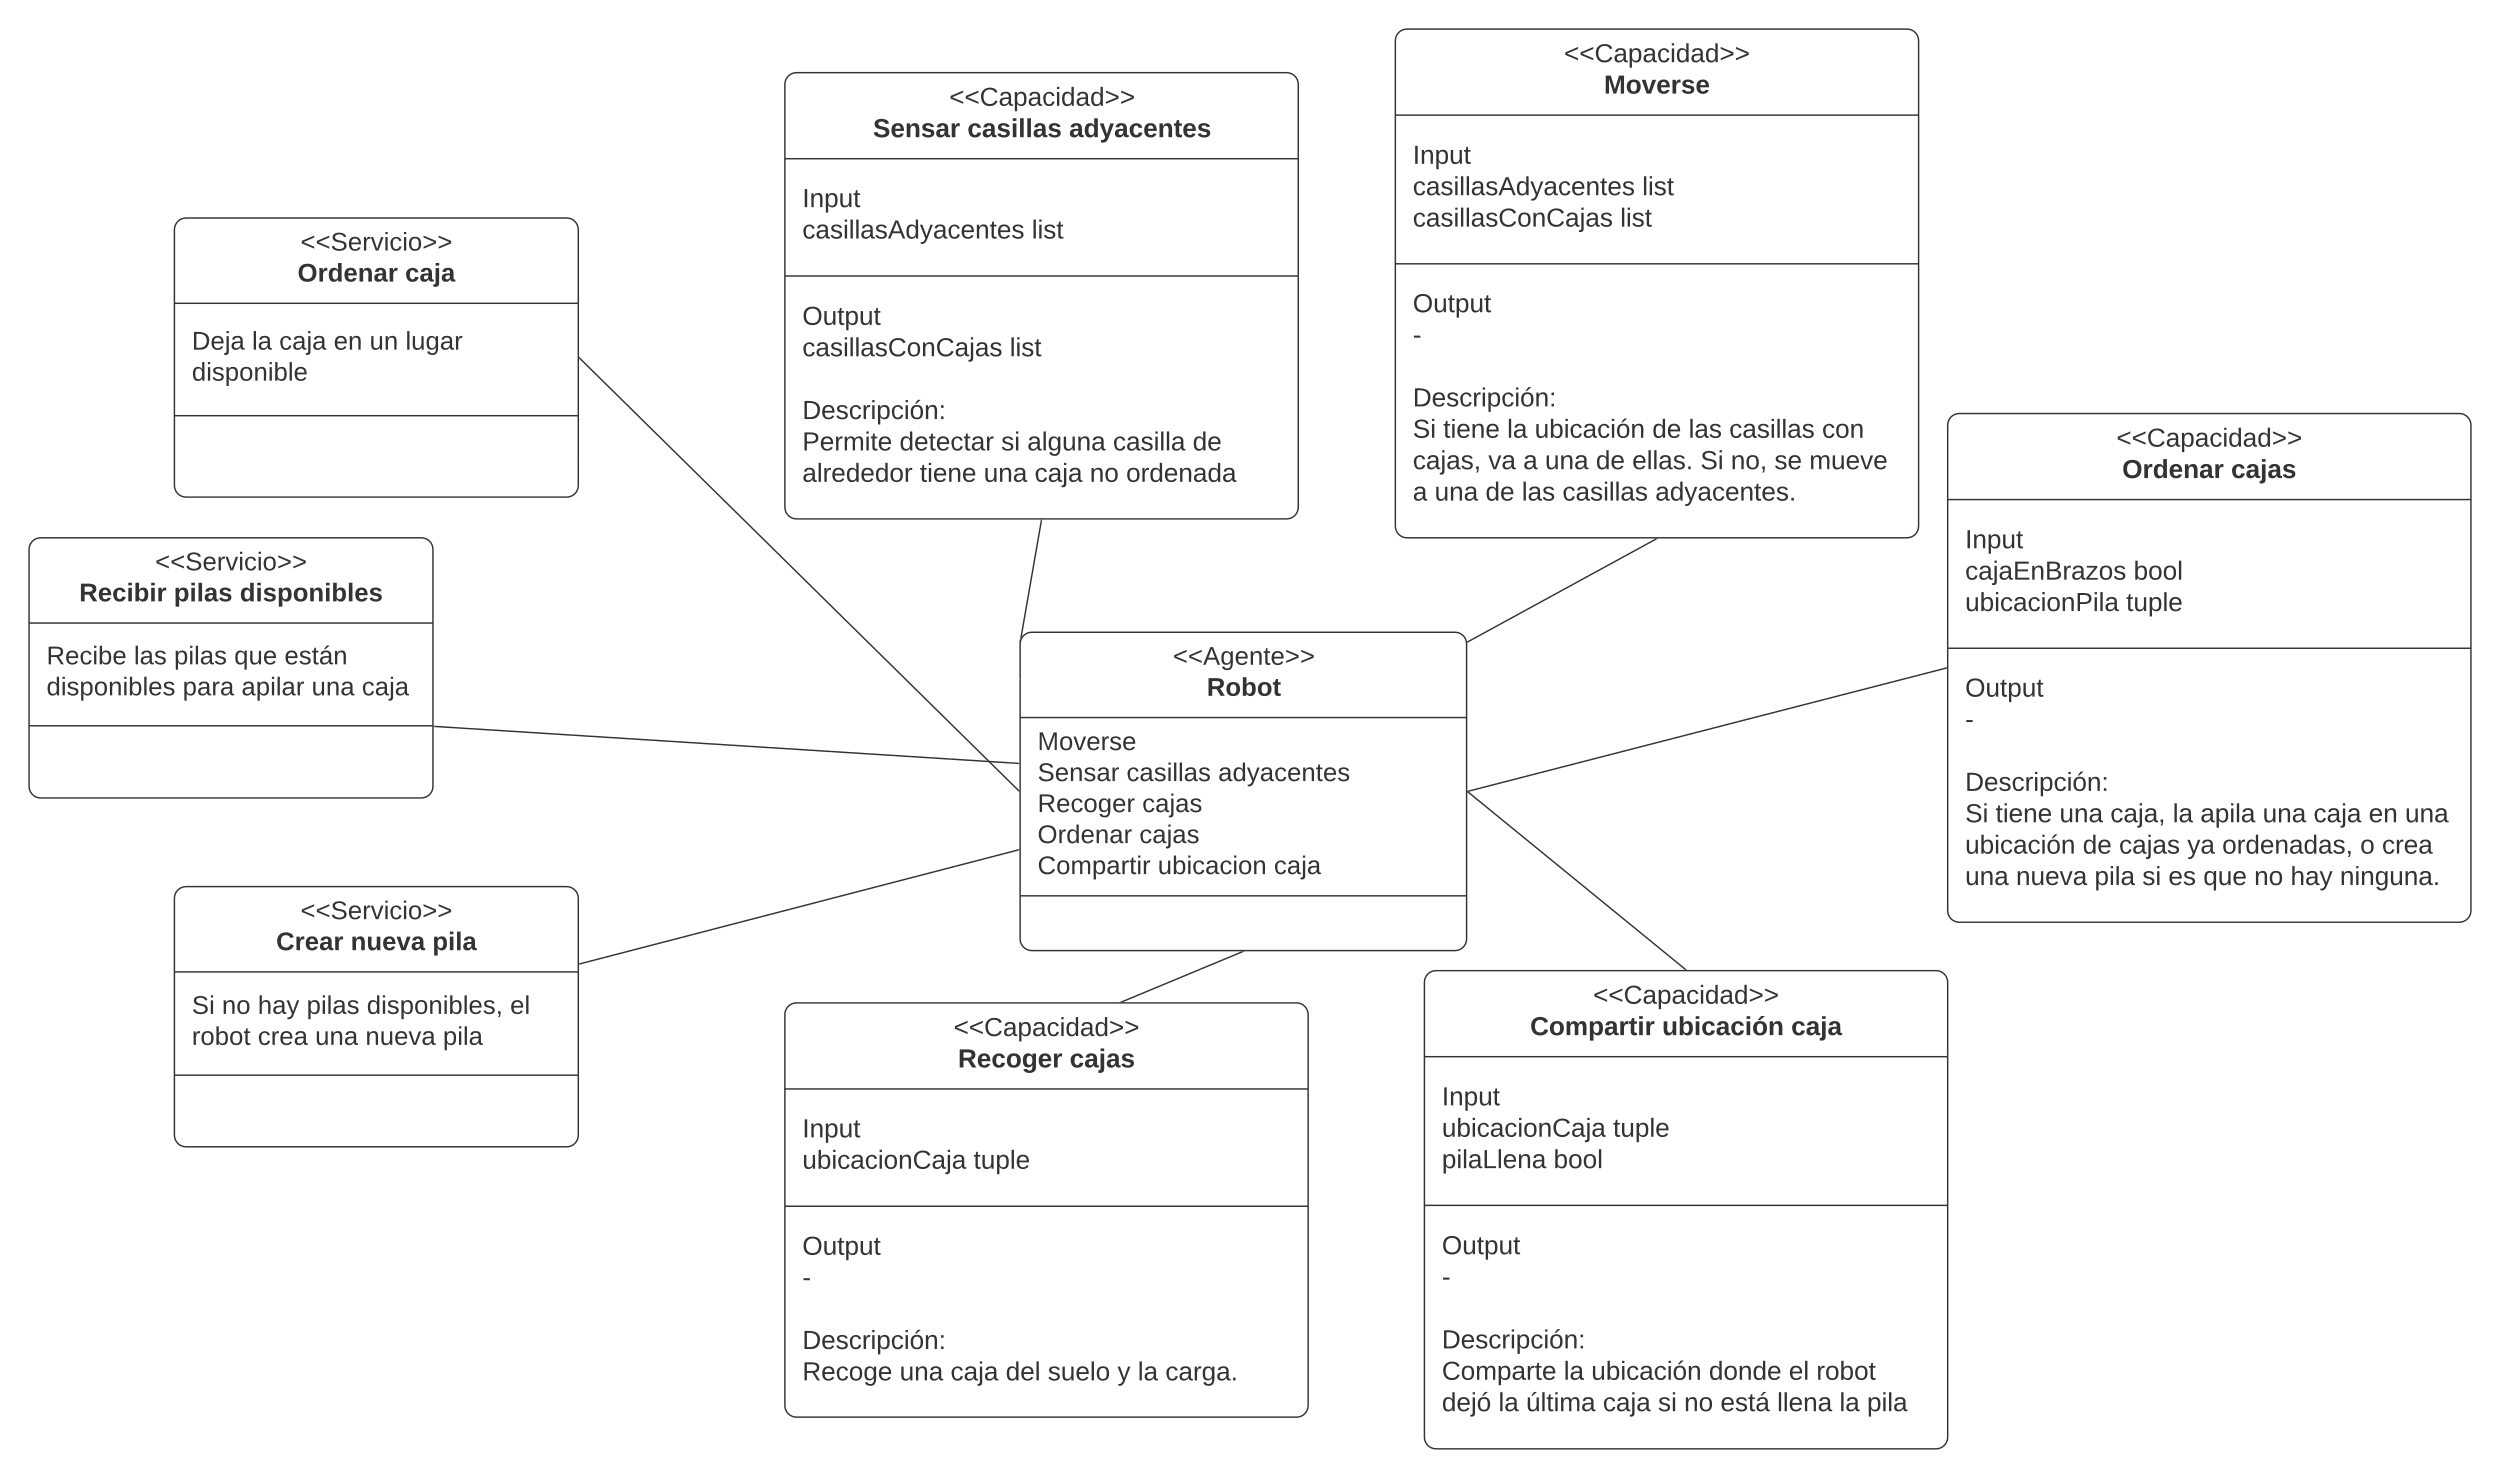 <svg xmlns="http://www.w3.org/2000/svg" xmlns:xlink="http://www.w3.org/1999/xlink" xmlns:lucid="lucid" width="1720" height="1016.79"><g transform="translate(-80 -190)" lucid:page-tab-id="0_0"><path d="M1268.24 857.8h240v60h-240z" fill="none"/><path d="M200 808c0-4.42 3.58-8 8-8h261.87c4.42 0 8 3.58 8 8v163c0 4.42-3.58 8-8 8H208c-4.42 0-8-3.58-8-8z" stroke="#333" fill="#fff"/><path d="M200 858.67h277.87M200 929.73h277.87" stroke="#333" fill="none"/><use xlink:href="#a" transform="matrix(1,0,0,1,208,808) translate(78.728 14.389)"/><use xlink:href="#b" transform="matrix(1,0,0,1,208,808) translate(61.963 35.722)"/><use xlink:href="#c" transform="matrix(1,0,0,1,208,808) translate(113.272 35.722)"/><use xlink:href="#d" transform="matrix(1,0,0,1,208,808) translate(169.469 35.722)"/><use xlink:href="#e" transform="matrix(1,0,0,1,212,866.667) translate(0 20.889)"/><use xlink:href="#f" transform="matrix(1,0,0,1,212,866.667) translate(20.691 20.889)"/><use xlink:href="#g" transform="matrix(1,0,0,1,212,866.667) translate(45.383 20.889)"/><use xlink:href="#h" transform="matrix(1,0,0,1,212,866.667) translate(78.963 20.889)"/><use xlink:href="#i" transform="matrix(1,0,0,1,212,866.667) translate(120.346 20.889)"/><use xlink:href="#j" transform="matrix(1,0,0,1,212,866.667) translate(218.963 20.889)"/><use xlink:href="#k" transform="matrix(1,0,0,1,212,866.667) translate(0 42.222)"/><use xlink:href="#l" transform="matrix(1,0,0,1,212,866.667) translate(45.383 42.222)"/><use xlink:href="#m" transform="matrix(1,0,0,1,212,866.667) translate(84.84 42.222)"/><use xlink:href="#n" transform="matrix(1,0,0,1,212,866.667) translate(119.407 42.222)"/><use xlink:href="#o" transform="matrix(1,0,0,1,212,866.667) translate(172.741 42.222)"/><path d="M781.84 633c0-4.42 3.6-8 8-8h291.18c4.42 0 8 3.58 8 8v203c0 4.42-3.58 8-8 8H789.84c-4.4 0-8-3.58-8-8z" stroke="#333" fill="#fff"/><path d="M781.84 683.67h307.18M781.84 806.33h307.18" stroke="#333" fill="none"/><use xlink:href="#p" transform="matrix(1,0,0,1,789.844,633) translate(97.111 14.389)"/><use xlink:href="#q" transform="matrix(1,0,0,1,789.844,633) translate(120.444 35.722)"/><use xlink:href="#r" transform="matrix(1,0,0,1,793.844,691.667) translate(0 14.389)"/><use xlink:href="#s" transform="matrix(1,0,0,1,793.844,691.667) translate(0 35.722)"/><use xlink:href="#t" transform="matrix(1,0,0,1,793.844,691.667) translate(61.185 35.722)"/><use xlink:href="#u" transform="matrix(1,0,0,1,793.844,691.667) translate(124.247 35.722)"/><use xlink:href="#v" transform="matrix(1,0,0,1,793.844,691.667) translate(0 57.056)"/><use xlink:href="#w" transform="matrix(1,0,0,1,793.844,691.667) translate(72 57.056)"/><use xlink:href="#x" transform="matrix(1,0,0,1,793.844,691.667) translate(0 78.389)"/><use xlink:href="#y" transform="matrix(1,0,0,1,793.844,691.667) translate(70.025 78.389)"/><use xlink:href="#z" transform="matrix(1,0,0,1,793.844,691.667) translate(0 99.722)"/><use xlink:href="#A" transform="matrix(1,0,0,1,793.844,691.667) translate(82.716 99.722)"/><use xlink:href="#B" transform="matrix(1,0,0,1,793.844,691.667) translate(162.617 99.722)"/><path d="M620 248c0-4.42 3.58-8 8-8h337.2c4.4 0 8 3.58 8 8v291c0 4.42-3.6 8-8 8H628c-4.42 0-8-3.58-8-8z" stroke="#333" fill="#fff"/><path d="M620 299.2h353.2M620 379.9h353.2" stroke="#333" fill="none"/><use xlink:href="#C" transform="matrix(1,0,0,1,628,248) translate(105.05 14.8)"/><use xlink:href="#D" transform="matrix(1,0,0,1,628,248) translate(52.6 36.4)"/><use xlink:href="#E" transform="matrix(1,0,0,1,628,248) translate(117.55 36.4)"/><use xlink:href="#F" transform="matrix(1,0,0,1,628,248) translate(187.55 36.4)"/><use xlink:href="#G" transform="matrix(1,0,0,1,632,307.2) translate(0 25.3)"/><use xlink:href="#H" transform="matrix(1,0,0,1,632,307.2) translate(0 46.9)"/><use xlink:href="#I" transform="matrix(1,0,0,1,632,307.2) translate(157.85 46.9)"/><use xlink:href="#J" transform="matrix(1,0,0,1,632,387.9) translate(0 25.6)"/><use xlink:href="#K" transform="matrix(1,0,0,1,632,387.9) translate(0 47.2)"/><use xlink:href="#L" transform="matrix(1,0,0,1,632,387.9) translate(142.7 47.2)"/><use xlink:href="#M" transform="matrix(1,0,0,1,632,387.9) translate(0 68.8)"/><use xlink:href="#N" transform="matrix(1,0,0,1,632,387.9) translate(0 90.4)"/><use xlink:href="#O" transform="matrix(1,0,0,1,632,387.9) translate(0 112)"/><use xlink:href="#P" transform="matrix(1,0,0,1,632,387.9) translate(66.85 112)"/><use xlink:href="#Q" transform="matrix(1,0,0,1,632,387.9) translate(136.8 112)"/><use xlink:href="#R" transform="matrix(1,0,0,1,632,387.9) translate(154.75 112)"/><use xlink:href="#S" transform="matrix(1,0,0,1,632,387.9) translate(213.7 112)"/><use xlink:href="#T" transform="matrix(1,0,0,1,632,387.9) translate(268.55 112)"/><use xlink:href="#U" transform="matrix(1,0,0,1,632,387.9) translate(0 133.6)"/><use xlink:href="#V" transform="matrix(1,0,0,1,632,387.9) translate(80.85 133.6)"/><use xlink:href="#W" transform="matrix(1,0,0,1,632,387.9) translate(124.8 133.6)"/><use xlink:href="#X" transform="matrix(1,0,0,1,632,387.9) translate(159.8 133.6)"/><use xlink:href="#Y" transform="matrix(1,0,0,1,632,387.9) translate(197.75 133.6)"/><use xlink:href="#Z" transform="matrix(1,0,0,1,632,387.9) translate(222.75 133.6)"/><path d="M1040 218c0-4.42 3.58-8 8-8h344c4.42 0 8 3.58 8 8v334c0 4.42-3.58 8-8 8h-344c-4.42 0-8-3.58-8-8z" stroke="#333" fill="#fff"/><path d="M1040 269.2h360m-360 102.3h360" stroke="#333" fill="none"/><use xlink:href="#C" transform="matrix(1,0,0,1,1048,218) translate(108.05 14.8)"/><use xlink:href="#aa" transform="matrix(1,0,0,1,1048,218) translate(135.55 36.4)"/><use xlink:href="#G" transform="matrix(1,0,0,1,1052,277.2) translate(0 25.5)"/><use xlink:href="#ab" transform="matrix(1,0,0,1,1052,277.2) translate(0 47.1)"/><use xlink:href="#ac" transform="matrix(1,0,0,1,1052,277.2) translate(157.85 47.1)"/><use xlink:href="#ad" transform="matrix(1,0,0,1,1052,277.2) translate(0 68.7)"/><use xlink:href="#ae" transform="matrix(1,0,0,1,1052,277.2) translate(142.7 68.7)"/><use xlink:href="#af" transform="matrix(1,0,0,1,1052,379.5) translate(0 25.3)"/><use xlink:href="#ag" transform="matrix(1,0,0,1,1052,379.5) translate(0 46.9)"/><use xlink:href="#M" transform="matrix(1,0,0,1,1052,379.5) translate(0 68.5)"/><use xlink:href="#N" transform="matrix(1,0,0,1,1052,379.5) translate(0 90.1)"/><use xlink:href="#ah" transform="matrix(1,0,0,1,1052,379.5) translate(0 111.7)"/><use xlink:href="#ai" transform="matrix(1,0,0,1,1052,379.5) translate(20.95 111.7)"/><use xlink:href="#aj" transform="matrix(1,0,0,1,1052,379.5) translate(64.9 111.7)"/><use xlink:href="#ak" transform="matrix(1,0,0,1,1052,379.5) translate(83.85 111.7)"/><use xlink:href="#al" transform="matrix(1,0,0,1,1052,379.5) translate(164.75 111.7)"/><use xlink:href="#am" transform="matrix(1,0,0,1,1052,379.5) translate(189.75 111.7)"/><use xlink:href="#an" transform="matrix(1,0,0,1,1052,379.5) translate(217.7 111.7)"/><use xlink:href="#ao" transform="matrix(1,0,0,1,1052,379.5) translate(281.55 111.7)"/><use xlink:href="#ap" transform="matrix(1,0,0,1,1052,379.5) translate(0 133.3)"/><use xlink:href="#aq" transform="matrix(1,0,0,1,1052,379.5) translate(51.95 133.3)"/><use xlink:href="#ar" transform="matrix(1,0,0,1,1052,379.5) translate(75.95 133.3)"/><use xlink:href="#as" transform="matrix(1,0,0,1,1052,379.5) translate(90.95 133.3)"/><use xlink:href="#al" transform="matrix(1,0,0,1,1052,379.5) translate(125.95 133.3)"/><use xlink:href="#at" transform="matrix(1,0,0,1,1052,379.5) translate(150.95 133.3)"/><use xlink:href="#au" transform="matrix(1,0,0,1,1052,379.5) translate(197.85 133.3)"/><use xlink:href="#av" transform="matrix(1,0,0,1,1052,379.5) translate(218.8 133.3)"/><use xlink:href="#aw" transform="matrix(1,0,0,1,1052,379.5) translate(248.8 133.3)"/><use xlink:href="#ax" transform="matrix(1,0,0,1,1052,379.5) translate(272.8 133.3)"/><use xlink:href="#ar" transform="matrix(1,0,0,1,1052,379.5) translate(0 154.9)"/><use xlink:href="#as" transform="matrix(1,0,0,1,1052,379.5) translate(15 154.9)"/><use xlink:href="#al" transform="matrix(1,0,0,1,1052,379.5) translate(50 154.9)"/><use xlink:href="#am" transform="matrix(1,0,0,1,1052,379.5) translate(75 154.9)"/><use xlink:href="#an" transform="matrix(1,0,0,1,1052,379.5) translate(102.95 154.9)"/><use xlink:href="#ay" transform="matrix(1,0,0,1,1052,379.5) translate(166.8 154.9)"/><path d="M782.44 628.68l14.07-80.7" stroke="#333" fill="none"/><path d="M782.66 628.7l-.66 1-.48 2.37-.18-.03.6-3.46M797 548.1l-1-.18.1-.42h1" fill="#333"/><path d="M1089.74 631.62l129.82-70.88" stroke="#333" fill="none"/><path d="M1090 632.05l-.6.32-.2-1.02.3-.18M1219.8 561.18l-.38-.68h1.62" fill="#333"/><path d="M100 568c0-4.42 3.58-8 8-8h261.87c4.42 0 8 3.58 8 8v163c0 4.42-3.58 8-8 8H108c-4.42 0-8-3.58-8-8z" stroke="#333" fill="#fff"/><path d="M100 618.67h277.87M100 689.33h277.87" stroke="#333" fill="none"/><g><use xlink:href="#a" transform="matrix(1,0,0,1,108,568) translate(78.728 14.389)"/><use xlink:href="#az" transform="matrix(1,0,0,1,108,568) translate(26.506 35.722)"/><use xlink:href="#aA" transform="matrix(1,0,0,1,108,568) translate(91.593 35.722)"/><use xlink:href="#aB" transform="matrix(1,0,0,1,108,568) translate(136.975 35.722)"/></g><g><use xlink:href="#aC" transform="matrix(1,0,0,1,112,626.667) translate(0 20.389)"/><use xlink:href="#aD" transform="matrix(1,0,0,1,112,626.667) translate(60.148 20.389)"/><use xlink:href="#h" transform="matrix(1,0,0,1,112,626.667) translate(87.753 20.389)"/><use xlink:href="#aE" transform="matrix(1,0,0,1,112,626.667) translate(129.136 20.389)"/><use xlink:href="#aF" transform="matrix(1,0,0,1,112,626.667) translate(163.704 20.389)"/><use xlink:href="#aG" transform="matrix(1,0,0,1,112,626.667) translate(0 41.722)"/><use xlink:href="#aH" transform="matrix(1,0,0,1,112,626.667) translate(93.679 41.722)"/><use xlink:href="#aI" transform="matrix(1,0,0,1,112,626.667) translate(134.123 41.722)"/><use xlink:href="#m" transform="matrix(1,0,0,1,112,626.667) translate(182.37 41.722)"/><use xlink:href="#aJ" transform="matrix(1,0,0,1,112,626.667) translate(216.938 41.722)"/></g><path d="M200 348c0-4.42 3.58-8 8-8h261.87c4.42 0 8 3.58 8 8v176c0 4.42-3.58 8-8 8H208c-4.42 0-8-3.58-8-8z" stroke="#333" fill="#fff"/><path d="M200 398.67h277.87M200 476h277.87" stroke="#333" fill="none"/><g><use xlink:href="#aK" transform="matrix(1,0,0,1,208,348) translate(78.728 14.389)"/><use xlink:href="#aL" transform="matrix(1,0,0,1,208,348) translate(76.728 35.722)"/><use xlink:href="#aM" transform="matrix(1,0,0,1,208,348) translate(150.704 35.722)"/></g><g><use xlink:href="#aN" transform="matrix(1,0,0,1,212,406.667) translate(0 23.889)"/><use xlink:href="#aO" transform="matrix(1,0,0,1,212,406.667) translate(41.383 23.889)"/><use xlink:href="#aP" transform="matrix(1,0,0,1,212,406.667) translate(60.099 23.889)"/><use xlink:href="#aQ" transform="matrix(1,0,0,1,212,406.667) translate(97.58 23.889)"/><use xlink:href="#aR" transform="matrix(1,0,0,1,212,406.667) translate(122.272 23.889)"/><use xlink:href="#aS" transform="matrix(1,0,0,1,212,406.667) translate(146.963 23.889)"/><use xlink:href="#aT" transform="matrix(1,0,0,1,212,406.667) translate(0 45.222)"/></g><path d="M780.86 774.67l-302 78.47" stroke="#333" fill="none"/><path d="M781.34 775.06l-.37.1-.25-.97.62-.18M479 853.62l-.63.16v-1.03l.37-.1" fill="#333"/><path d="M780.84 715.23l-401.97-25.45" stroke="#333" fill="none"/><path d="M781.34 714.76v1l-.54-.03.06-1M378.9 689.28l-.05 1-.48-.03v-1" fill="#333"/><path d="M780.9 657.17L478.82 506" stroke="#fff" fill="none"/><path d="M781.34 656.83v1.12l-.68-.34.45-.9M479.05 505.56l-.45.9-.23-.13v-1.1" fill="#fff"/><path d="M781 734.15L478.7 436.35" stroke="#333" fill="none"/><path d="M781.34 733.8v1.4l-.7-.7.7-.72M479.08 436l-.7.72v-1.42" fill="#333"/><path d="M620 888c0-4.42 3.58-8 8-8h344c4.42 0 8 3.58 8 8v269c0 4.42-3.58 8-8 8H628c-4.42 0-8-3.58-8-8z" stroke="#333" fill="#fff"/><path d="M620 939.2h360m-360 80.7h360" stroke="#333" fill="none"/><g><use xlink:href="#C" transform="matrix(1,0,0,1,628,888) translate(108.05 14.8)"/><use xlink:href="#aU" transform="matrix(1,0,0,1,628,888) translate(111.075 36.4)"/><use xlink:href="#aV" transform="matrix(1,0,0,1,628,888) translate(187.925 36.4)"/></g><g><use xlink:href="#G" transform="matrix(1,0,0,1,632,947.2) translate(0 25.3)"/><use xlink:href="#aW" transform="matrix(1,0,0,1,632,947.2) translate(0 46.9)"/><use xlink:href="#aX" transform="matrix(1,0,0,1,632,947.2) translate(117.8 46.9)"/></g><g><use xlink:href="#af" transform="matrix(1,0,0,1,632,1027.9) translate(0 25.4)"/><use xlink:href="#aY" transform="matrix(1,0,0,1,632,1027.9) translate(0 47)"/><use xlink:href="#M" transform="matrix(1,0,0,1,632,1027.9) translate(0 68.6)"/><use xlink:href="#N" transform="matrix(1,0,0,1,632,1027.9) translate(0 90.2)"/><use xlink:href="#aZ" transform="matrix(1,0,0,1,632,1027.9) translate(0 111.8)"/><use xlink:href="#as" transform="matrix(1,0,0,1,632,1027.9) translate(66.95 111.8)"/><use xlink:href="#ba" transform="matrix(1,0,0,1,632,1027.9) translate(101.95 111.8)"/><use xlink:href="#bb" transform="matrix(1,0,0,1,632,1027.9) translate(139.9 111.8)"/><use xlink:href="#bc" transform="matrix(1,0,0,1,632,1027.9) translate(168.85 111.8)"/><use xlink:href="#bd" transform="matrix(1,0,0,1,632,1027.9) translate(216.8 111.8)"/><use xlink:href="#aj" transform="matrix(1,0,0,1,632,1027.9) translate(230.8 111.8)"/><use xlink:href="#be" transform="matrix(1,0,0,1,632,1027.9) translate(249.75 111.8)"/></g><path d="M934.97 844.7l-83.22 34.6" stroke="#333" fill="none"/><path d="M935.15 845.16l-.27-.66h1.86M851.84 879.5h-1.86l1.6-.66" fill="#333"/><path d="M1420 482.5c0-4.42 3.58-8 8-8h344c4.42 0 8 3.58 8 8v334c0 4.42-3.58 8-8 8h-344c-4.42 0-8-3.58-8-8z" stroke="#333" fill="#fff"/><path d="M1420 533.7h360M1420 636h360" stroke="#333" fill="none"/><g><use xlink:href="#C" transform="matrix(1,0,0,1,1428,482.5) translate(108.05 14.8)"/><use xlink:href="#bf" transform="matrix(1,0,0,1,1428,482.5) translate(112.05 36.4)"/><use xlink:href="#aV" transform="matrix(1,0,0,1,1428,482.5) translate(186.95 36.4)"/></g><g><use xlink:href="#G" transform="matrix(1,0,0,1,1432,541.7) translate(0 25.5)"/><use xlink:href="#bg" transform="matrix(1,0,0,1,1432,541.7) translate(0 47.1)"/><use xlink:href="#bh" transform="matrix(1,0,0,1,1432,541.7) translate(115.9 47.1)"/><use xlink:href="#bi" transform="matrix(1,0,0,1,1432,541.7) translate(0 68.7)"/><use xlink:href="#aX" transform="matrix(1,0,0,1,1432,541.7) translate(110.8 68.7)"/></g><g><use xlink:href="#af" transform="matrix(1,0,0,1,1432,644) translate(0 25.3)"/><use xlink:href="#aY" transform="matrix(1,0,0,1,1432,644) translate(0 46.9)"/><use xlink:href="#M" transform="matrix(1,0,0,1,1432,644) translate(0 68.5)"/><use xlink:href="#bj" transform="matrix(1,0,0,1,1432,644) translate(0 90.1)"/><use xlink:href="#ah" transform="matrix(1,0,0,1,1432,644) translate(0 111.7)"/><use xlink:href="#ai" transform="matrix(1,0,0,1,1432,644) translate(20.95 111.7)"/><use xlink:href="#as" transform="matrix(1,0,0,1,1432,644) translate(64.9 111.7)"/><use xlink:href="#bk" transform="matrix(1,0,0,1,1432,644) translate(99.9 111.7)"/><use xlink:href="#aj" transform="matrix(1,0,0,1,1432,644) translate(142.85 111.7)"/><use xlink:href="#bl" transform="matrix(1,0,0,1,1432,644) translate(161.8 111.7)"/><use xlink:href="#as" transform="matrix(1,0,0,1,1432,644) translate(204.7 111.7)"/><use xlink:href="#ba" transform="matrix(1,0,0,1,1432,644) translate(239.7 111.7)"/><use xlink:href="#bm" transform="matrix(1,0,0,1,1432,644) translate(277.65 111.7)"/><use xlink:href="#bn" transform="matrix(1,0,0,1,1432,644) translate(302.65 111.7)"/><use xlink:href="#ak" transform="matrix(1,0,0,1,1432,644) translate(0 133.3)"/><use xlink:href="#al" transform="matrix(1,0,0,1,1432,644) translate(80.9 133.3)"/><use xlink:href="#bo" transform="matrix(1,0,0,1,1432,644) translate(105.9 133.3)"/><use xlink:href="#bp" transform="matrix(1,0,0,1,1432,644) translate(152.85 133.3)"/><use xlink:href="#bq" transform="matrix(1,0,0,1,1432,644) translate(176.85 133.3)"/><use xlink:href="#br" transform="matrix(1,0,0,1,1432,644) translate(271.8 133.3)"/><use xlink:href="#bs" transform="matrix(1,0,0,1,1432,644) translate(286.8 133.3)"/><use xlink:href="#as" transform="matrix(1,0,0,1,1432,644) translate(0 154.9)"/><use xlink:href="#bt" transform="matrix(1,0,0,1,1432,644) translate(35 154.9)"/><use xlink:href="#bu" transform="matrix(1,0,0,1,1432,644) translate(89 154.9)"/><use xlink:href="#bv" transform="matrix(1,0,0,1,1432,644) translate(121.9 154.9)"/><use xlink:href="#bw" transform="matrix(1,0,0,1,1432,644) translate(139.85 154.9)"/><use xlink:href="#bx" transform="matrix(1,0,0,1,1432,644) translate(163.85 154.9)"/><use xlink:href="#by" transform="matrix(1,0,0,1,1432,644) translate(198.85 154.9)"/><use xlink:href="#bz" transform="matrix(1,0,0,1,1432,644) translate(223.85 154.9)"/><use xlink:href="#bA" transform="matrix(1,0,0,1,1432,644) translate(257.85 154.9)"/></g><path d="M1090 734.38l329.02-84.76" stroke="#333" fill="none"/><path d="M1090.14 734.86l-.62.16v-1.04l.37-.1M1419.5 650.02l-.37.1-.25-.98.62-.16" fill="#333"/><path d="M1060 865.8c0-4.43 3.58-8 8-8h344c4.42 0 8 3.57 8 8v313c0 4.4-3.58 8-8 8h-344c-4.42 0-8-3.6-8-8z" stroke="#333" fill="#fff"/><path d="M1060 917h360m-360 102.3h360" stroke="#333" fill="none"/><g><use xlink:href="#bB" transform="matrix(1,0,0,1,1068,865.791) translate(108.05 14.8)"/><use xlink:href="#bC" transform="matrix(1,0,0,1,1068,865.791) translate(64.7 36.4)"/><use xlink:href="#bD" transform="matrix(1,0,0,1,1068,865.791) translate(155.5 36.4)"/><use xlink:href="#bE" transform="matrix(1,0,0,1,1068,865.791) translate(244.3 36.4)"/></g><g><use xlink:href="#bF" transform="matrix(1,0,0,1,1072,924.991) translate(0 25.5)"/><use xlink:href="#aW" transform="matrix(1,0,0,1,1072,924.991) translate(0 47.1)"/><use xlink:href="#bG" transform="matrix(1,0,0,1,1072,924.991) translate(117.8 47.1)"/><use xlink:href="#bH" transform="matrix(1,0,0,1,1072,924.991) translate(0 68.7)"/><use xlink:href="#bI" transform="matrix(1,0,0,1,1072,924.991) translate(76.85 68.7)"/></g><g><use xlink:href="#bJ" transform="matrix(1,0,0,1,1072,1027.291) translate(0 25.6)"/><use xlink:href="#aY" transform="matrix(1,0,0,1,1072,1027.291) translate(0 47.2)"/><use xlink:href="#bK" transform="matrix(1,0,0,1,1072,1027.291) translate(0 68.8)"/><use xlink:href="#bj" transform="matrix(1,0,0,1,1072,1027.291) translate(0 90.4)"/><use xlink:href="#bL" transform="matrix(1,0,0,1,1072,1027.291) translate(0 112)"/><use xlink:href="#aj" transform="matrix(1,0,0,1,1072,1027.291) translate(83.85 112)"/><use xlink:href="#ak" transform="matrix(1,0,0,1,1072,1027.291) translate(102.8 112)"/><use xlink:href="#bM" transform="matrix(1,0,0,1,1072,1027.291) translate(183.7 112)"/><use xlink:href="#bN" transform="matrix(1,0,0,1,1072,1027.291) translate(238.7 112)"/><use xlink:href="#bO" transform="matrix(1,0,0,1,1072,1027.291) translate(257.65 112)"/><use xlink:href="#bP" transform="matrix(1,0,0,1,1072,1027.291) translate(0 133.6)"/><use xlink:href="#aj" transform="matrix(1,0,0,1,1072,1027.291) translate(38.95 133.6)"/><use xlink:href="#bQ" transform="matrix(1,0,0,1,1072,1027.291) translate(57.9 133.6)"/><use xlink:href="#ba" transform="matrix(1,0,0,1,1072,1027.291) translate(110.75 133.6)"/><use xlink:href="#bv" transform="matrix(1,0,0,1,1072,1027.291) translate(148.7 133.6)"/><use xlink:href="#by" transform="matrix(1,0,0,1,1072,1027.291) translate(166.65 133.6)"/><use xlink:href="#bR" transform="matrix(1,0,0,1,1072,1027.291) translate(191.65 133.6)"/><use xlink:href="#bS" transform="matrix(1,0,0,1,1072,1027.291) translate(230.65 133.6)"/><use xlink:href="#aj" transform="matrix(1,0,0,1,1072,1027.291) translate(273.55 133.6)"/><use xlink:href="#bT" transform="matrix(1,0,0,1,1072,1027.291) translate(292.5 133.6)"/></g><path d="M1089.9 734.82l149.7 122.16M1089.92 734.82l-.4-.32" stroke="#333" fill="none"/><path d="M1240.8 857.3h-1.46l.58-.72" fill="#333"/><defs><path fill="#333" d="M18-100v-36l175-74v27L42-118l151 64v27" id="bU"/><path fill="#333" d="M185-189c-5-48-123-54-124 2 14 75 158 14 163 119 3 78-121 87-175 55-17-10-28-26-33-46l33-7c5 56 141 63 141-1 0-78-155-14-162-118-5-82 145-84 179-34 5 7 8 16 11 25" id="bV"/><path fill="#333" d="M100-194c63 0 86 42 84 106H49c0 40 14 67 53 68 26 1 43-12 49-29l28 8c-11 28-37 45-77 45C44 4 14-33 15-96c1-61 26-98 85-98zm52 81c6-60-76-77-97-28-3 7-6 17-6 28h103" id="bW"/><path fill="#333" d="M114-163C36-179 61-72 57 0H25l-1-190h30c1 12-1 29 2 39 6-27 23-49 58-41v29" id="bX"/><path fill="#333" d="M108 0H70L1-190h34L89-25l56-165h34" id="bY"/><path fill="#333" d="M24-231v-30h32v30H24zM24 0v-190h32V0H24" id="bZ"/><path fill="#333" d="M96-169c-40 0-48 33-48 73s9 75 48 75c24 0 41-14 43-38l32 2c-6 37-31 61-74 61-59 0-76-41-82-99-10-93 101-131 147-64 4 7 5 14 7 22l-32 3c-4-21-16-35-41-35" id="ca"/><path fill="#333" d="M100-194c62-1 85 37 85 99 1 63-27 99-86 99S16-35 15-95c0-66 28-99 85-99zM99-20c44 1 53-31 53-75 0-43-8-75-51-75s-53 32-53 75 10 74 51 75" id="cb"/><path fill="#333" d="M18-27v-27l151-64-151-65v-27l175 74v36" id="cc"/><g id="a"><use transform="matrix(0.049,0,0,0.049,0,0)" xlink:href="#bU"/><use transform="matrix(0.049,0,0,0.049,10.37,0)" xlink:href="#bU"/><use transform="matrix(0.049,0,0,0.049,20.741,0)" xlink:href="#bV"/><use transform="matrix(0.049,0,0,0.049,32.593,0)" xlink:href="#bW"/><use transform="matrix(0.049,0,0,0.049,42.469,0)" xlink:href="#bX"/><use transform="matrix(0.049,0,0,0.049,48.346,0)" xlink:href="#bY"/><use transform="matrix(0.049,0,0,0.049,57.235,0)" xlink:href="#bZ"/><use transform="matrix(0.049,0,0,0.049,61.136,0)" xlink:href="#ca"/><use transform="matrix(0.049,0,0,0.049,70.025,0)" xlink:href="#bZ"/><use transform="matrix(0.049,0,0,0.049,73.926,0)" xlink:href="#cb"/><use transform="matrix(0.049,0,0,0.049,83.802,0)" xlink:href="#cc"/><use transform="matrix(0.049,0,0,0.049,94.173,0)" xlink:href="#cc"/></g><path fill="#333" d="M67-125c0 53 21 87 73 88 37 1 54-22 65-47l45 17C233-25 199 4 140 4 58 4 20-42 15-125 8-235 124-281 211-232c18 10 29 29 36 50l-46 12c-8-25-30-41-62-41-52 0-71 34-72 86" id="cd"/><path fill="#333" d="M135-150c-39-12-60 13-60 57V0H25l-1-190h47c2 13-1 29 3 40 6-28 27-53 61-41v41" id="ce"/><path fill="#333" d="M185-48c-13 30-37 53-82 52C43 2 14-33 14-96s30-98 90-98c62 0 83 45 84 108H66c0 31 8 55 39 56 18 0 30-7 34-22zm-45-69c5-46-57-63-70-21-2 6-4 13-4 21h74" id="cf"/><path fill="#333" d="M133-34C117-15 103 5 69 4 32 3 11-16 11-54c-1-60 55-63 116-61 1-26-3-47-28-47-18 1-26 9-28 27l-52-2c7-38 36-58 82-57s74 22 75 68l1 82c-1 14 12 18 25 15v27c-30 8-71 5-69-32zm-48 3c29 0 43-24 42-57-32 0-66-3-65 30 0 17 8 27 23 27" id="cg"/><g id="b"><use transform="matrix(0.049,0,0,0.049,0,0)" xlink:href="#cd"/><use transform="matrix(0.049,0,0,0.049,12.79,0)" xlink:href="#ce"/><use transform="matrix(0.049,0,0,0.049,19.704,0)" xlink:href="#cf"/><use transform="matrix(0.049,0,0,0.049,29.58,0)" xlink:href="#cg"/><use transform="matrix(0.049,0,0,0.049,39.457,0)" xlink:href="#ce"/></g><path fill="#333" d="M135-194c87-1 58 113 63 194h-50c-7-57 23-157-34-157-59 0-34 97-39 157H25l-1-190h47c2 12-1 28 3 38 12-26 28-41 61-42" id="ch"/><path fill="#333" d="M85 4C-2 5 27-109 22-190h50c7 57-23 150 33 157 60-5 35-97 40-157h50l1 190h-47c-2-12 1-28-3-38-12 25-28 42-61 42" id="ci"/><path fill="#333" d="M128 0H69L1-190h53L99-40l48-150h52" id="cj"/><g id="c"><use transform="matrix(0.049,0,0,0.049,0,0)" xlink:href="#ch"/><use transform="matrix(0.049,0,0,0.049,10.815,0)" xlink:href="#ci"/><use transform="matrix(0.049,0,0,0.049,21.63,0)" xlink:href="#cf"/><use transform="matrix(0.049,0,0,0.049,31.506,0)" xlink:href="#cj"/><use transform="matrix(0.049,0,0,0.049,41.383,0)" xlink:href="#cg"/></g><path fill="#333" d="M135-194c53 0 70 44 70 98 0 56-19 98-73 100-31 1-45-17-59-34 3 33 2 69 2 105H25l-1-265h48c2 10 0 23 3 31 11-24 29-35 60-35zM114-30c33 0 39-31 40-66 0-38-9-64-40-64-56 0-55 130 0 130" id="ck"/><path fill="#333" d="M25-224v-37h50v37H25zM25 0v-190h50V0H25" id="cl"/><path fill="#333" d="M25 0v-261h50V0H25" id="cm"/><g id="d"><use transform="matrix(0.049,0,0,0.049,0,0)" xlink:href="#ck"/><use transform="matrix(0.049,0,0,0.049,10.815,0)" xlink:href="#cl"/><use transform="matrix(0.049,0,0,0.049,15.753,0)" xlink:href="#cm"/><use transform="matrix(0.049,0,0,0.049,20.691,0)" xlink:href="#cg"/></g><g id="e"><use transform="matrix(0.049,0,0,0.049,0,0)" xlink:href="#bV"/><use transform="matrix(0.049,0,0,0.049,11.852,0)" xlink:href="#bZ"/></g><path fill="#333" d="M117-194c89-4 53 116 60 194h-32v-121c0-31-8-49-39-48C34-167 62-67 57 0H25l-1-190h30c1 10-1 24 2 32 11-22 29-35 61-36" id="cn"/><g id="f"><use transform="matrix(0.049,0,0,0.049,0,0)" xlink:href="#cn"/><use transform="matrix(0.049,0,0,0.049,9.877,0)" xlink:href="#cb"/></g><path fill="#333" d="M106-169C34-169 62-67 57 0H25v-261h32l-1 103c12-21 28-36 61-36 89 0 53 116 60 194h-32v-121c2-32-8-49-39-48" id="co"/><path fill="#333" d="M141-36C126-15 110 5 73 4 37 3 15-17 15-53c-1-64 63-63 125-63 3-35-9-54-41-54-24 1-41 7-42 31l-33-3c5-37 33-52 76-52 45 0 72 20 72 64v82c-1 20 7 32 28 27v20c-31 9-61-2-59-35zM48-53c0 20 12 33 32 33 41-3 63-29 60-74-43 2-92-5-92 41" id="cp"/><path fill="#333" d="M179-190L93 31C79 59 56 82 12 73V49c39 6 53-20 64-50L1-190h34L92-34l54-156h33" id="cq"/><g id="g"><use transform="matrix(0.049,0,0,0.049,0,0)" xlink:href="#co"/><use transform="matrix(0.049,0,0,0.049,9.877,0)" xlink:href="#cp"/><use transform="matrix(0.049,0,0,0.049,19.753,0)" xlink:href="#cq"/></g><path fill="#333" d="M115-194c55 1 70 41 70 98S169 2 115 4C84 4 66-9 55-30l1 105H24l-1-265h31l2 30c10-21 28-34 59-34zm-8 174c40 0 45-34 45-75s-6-73-45-74c-42 0-51 32-51 76 0 43 10 73 51 73" id="cr"/><path fill="#333" d="M24 0v-261h32V0H24" id="cs"/><path fill="#333" d="M135-143c-3-34-86-38-87 0 15 53 115 12 119 90S17 21 10-45l28-5c4 36 97 45 98 0-10-56-113-15-118-90-4-57 82-63 122-42 12 7 21 19 24 35" id="ct"/><g id="h"><use transform="matrix(0.049,0,0,0.049,0,0)" xlink:href="#cr"/><use transform="matrix(0.049,0,0,0.049,9.877,0)" xlink:href="#bZ"/><use transform="matrix(0.049,0,0,0.049,13.778,0)" xlink:href="#cs"/><use transform="matrix(0.049,0,0,0.049,17.679,0)" xlink:href="#cp"/><use transform="matrix(0.049,0,0,0.049,27.556,0)" xlink:href="#ct"/></g><path fill="#333" d="M85-194c31 0 48 13 60 33l-1-100h32l1 261h-30c-2-10 0-23-3-31C134-8 116 4 85 4 32 4 16-35 15-94c0-66 23-100 70-100zm9 24c-40 0-46 34-46 75 0 40 6 74 45 74 42 0 51-32 51-76 0-42-9-74-50-73" id="cu"/><path fill="#333" d="M115-194c53 0 69 39 70 98 0 66-23 100-70 100C84 3 66-7 56-30L54 0H23l1-261h32v101c10-23 28-34 59-34zm-8 174c40 0 45-34 45-75 0-40-5-75-45-74-42 0-51 32-51 76 0 43 10 73 51 73" id="cv"/><path fill="#333" d="M68-38c1 34 0 65-14 84H32c9-13 17-26 17-46H33v-38h35" id="cw"/><g id="i"><use transform="matrix(0.049,0,0,0.049,0,0)" xlink:href="#cu"/><use transform="matrix(0.049,0,0,0.049,9.877,0)" xlink:href="#bZ"/><use transform="matrix(0.049,0,0,0.049,13.778,0)" xlink:href="#ct"/><use transform="matrix(0.049,0,0,0.049,22.667,0)" xlink:href="#cr"/><use transform="matrix(0.049,0,0,0.049,32.543,0)" xlink:href="#cb"/><use transform="matrix(0.049,0,0,0.049,42.42,0)" xlink:href="#cn"/><use transform="matrix(0.049,0,0,0.049,52.296,0)" xlink:href="#bZ"/><use transform="matrix(0.049,0,0,0.049,56.198,0)" xlink:href="#cv"/><use transform="matrix(0.049,0,0,0.049,66.074,0)" xlink:href="#cs"/><use transform="matrix(0.049,0,0,0.049,69.975,0)" xlink:href="#bW"/><use transform="matrix(0.049,0,0,0.049,79.852,0)" xlink:href="#ct"/><use transform="matrix(0.049,0,0,0.049,88.741,0)" xlink:href="#cw"/></g><g id="j"><use transform="matrix(0.049,0,0,0.049,0,0)" xlink:href="#bW"/><use transform="matrix(0.049,0,0,0.049,9.877,0)" xlink:href="#cs"/></g><path fill="#333" d="M59-47c-2 24 18 29 38 22v24C64 9 27 4 27-40v-127H5v-23h24l9-43h21v43h35v23H59v120" id="cx"/><g id="k"><use transform="matrix(0.049,0,0,0.049,0,0)" xlink:href="#bX"/><use transform="matrix(0.049,0,0,0.049,5.877,0)" xlink:href="#cb"/><use transform="matrix(0.049,0,0,0.049,15.753,0)" xlink:href="#cv"/><use transform="matrix(0.049,0,0,0.049,25.63,0)" xlink:href="#cb"/><use transform="matrix(0.049,0,0,0.049,35.506,0)" xlink:href="#cx"/></g><g id="l"><use transform="matrix(0.049,0,0,0.049,0,0)" xlink:href="#ca"/><use transform="matrix(0.049,0,0,0.049,8.889,0)" xlink:href="#bX"/><use transform="matrix(0.049,0,0,0.049,14.765,0)" xlink:href="#bW"/><use transform="matrix(0.049,0,0,0.049,24.642,0)" xlink:href="#cp"/></g><path fill="#333" d="M84 4C-5 8 30-112 23-190h32v120c0 31 7 50 39 49 72-2 45-101 50-169h31l1 190h-30c-1-10 1-25-2-33-11 22-28 36-60 37" id="cy"/><g id="m"><use transform="matrix(0.049,0,0,0.049,0,0)" xlink:href="#cy"/><use transform="matrix(0.049,0,0,0.049,9.877,0)" xlink:href="#cn"/><use transform="matrix(0.049,0,0,0.049,19.753,0)" xlink:href="#cp"/></g><g id="n"><use transform="matrix(0.049,0,0,0.049,0,0)" xlink:href="#cn"/><use transform="matrix(0.049,0,0,0.049,9.877,0)" xlink:href="#cy"/><use transform="matrix(0.049,0,0,0.049,19.753,0)" xlink:href="#bW"/><use transform="matrix(0.049,0,0,0.049,29.63,0)" xlink:href="#bY"/><use transform="matrix(0.049,0,0,0.049,38.519,0)" xlink:href="#cp"/></g><g id="o"><use transform="matrix(0.049,0,0,0.049,0,0)" xlink:href="#cr"/><use transform="matrix(0.049,0,0,0.049,9.877,0)" xlink:href="#bZ"/><use transform="matrix(0.049,0,0,0.049,13.778,0)" xlink:href="#cs"/><use transform="matrix(0.049,0,0,0.049,17.679,0)" xlink:href="#cp"/></g><path fill="#333" d="M205 0l-28-72H64L36 0H1l101-248h38L239 0h-34zm-38-99l-47-123c-12 45-31 82-46 123h93" id="cz"/><path fill="#333" d="M177-190C167-65 218 103 67 71c-23-6-38-20-44-43l32-5c15 47 100 32 89-28v-30C133-14 115 1 83 1 29 1 15-40 15-95c0-56 16-97 71-98 29-1 48 16 59 35 1-10 0-23 2-32h30zM94-22c36 0 50-32 50-73 0-42-14-75-50-75-39 0-46 34-46 75s6 73 46 73" id="cA"/><g id="p"><use transform="matrix(0.049,0,0,0.049,0,0)" xlink:href="#bU"/><use transform="matrix(0.049,0,0,0.049,10.37,0)" xlink:href="#bU"/><use transform="matrix(0.049,0,0,0.049,20.741,0)" xlink:href="#cz"/><use transform="matrix(0.049,0,0,0.049,32.593,0)" xlink:href="#cA"/><use transform="matrix(0.049,0,0,0.049,42.469,0)" xlink:href="#bW"/><use transform="matrix(0.049,0,0,0.049,52.346,0)" xlink:href="#cn"/><use transform="matrix(0.049,0,0,0.049,62.222,0)" xlink:href="#cx"/><use transform="matrix(0.049,0,0,0.049,67.16,0)" xlink:href="#bW"/><use transform="matrix(0.049,0,0,0.049,77.037,0)" xlink:href="#cc"/><use transform="matrix(0.049,0,0,0.049,87.407,0)" xlink:href="#cc"/></g><path fill="#333" d="M240-174c0 40-23 61-54 70L253 0h-59l-57-94H76V0H24v-248c93 4 217-23 216 74zM76-134c48-2 112 12 112-38 0-48-66-32-112-35v73" id="cB"/><path fill="#333" d="M110-194c64 0 96 36 96 99 0 64-35 99-97 99-61 0-95-36-95-99 0-62 34-99 96-99zm-1 164c35 0 45-28 45-65 0-40-10-65-43-65-34 0-45 26-45 65 0 36 10 65 43 65" id="cC"/><path fill="#333" d="M135-194c52 0 70 43 70 98 0 56-19 99-73 100-30 1-46-15-58-35L72 0H24l1-261h50v104c11-23 29-37 60-37zM114-30c31 0 40-27 40-66 0-37-7-63-39-63s-41 28-41 65c0 36 8 64 40 64" id="cD"/><path fill="#333" d="M115-3C79 11 28 4 28-45v-112H4v-33h27l15-45h31v45h36v33H77v99c-1 23 16 31 38 25v30" id="cE"/><g id="q"><use transform="matrix(0.049,0,0,0.049,0,0)" xlink:href="#cB"/><use transform="matrix(0.049,0,0,0.049,12.79,0)" xlink:href="#cC"/><use transform="matrix(0.049,0,0,0.049,23.605,0)" xlink:href="#cD"/><use transform="matrix(0.049,0,0,0.049,34.42,0)" xlink:href="#cC"/><use transform="matrix(0.049,0,0,0.049,45.235,0)" xlink:href="#cE"/></g><path fill="#333" d="M240 0l2-218c-23 76-54 145-80 218h-23L58-218 59 0H30v-248h44l77 211c21-75 51-140 76-211h43V0h-30" id="cF"/><g id="r"><use transform="matrix(0.049,0,0,0.049,0,0)" xlink:href="#cF"/><use transform="matrix(0.049,0,0,0.049,14.765,0)" xlink:href="#cb"/><use transform="matrix(0.049,0,0,0.049,24.642,0)" xlink:href="#bY"/><use transform="matrix(0.049,0,0,0.049,33.531,0)" xlink:href="#bW"/><use transform="matrix(0.049,0,0,0.049,43.407,0)" xlink:href="#bX"/><use transform="matrix(0.049,0,0,0.049,49.284,0)" xlink:href="#ct"/><use transform="matrix(0.049,0,0,0.049,58.173,0)" xlink:href="#bW"/></g><g id="s"><use transform="matrix(0.049,0,0,0.049,0,0)" xlink:href="#bV"/><use transform="matrix(0.049,0,0,0.049,11.852,0)" xlink:href="#bW"/><use transform="matrix(0.049,0,0,0.049,21.728,0)" xlink:href="#cn"/><use transform="matrix(0.049,0,0,0.049,31.605,0)" xlink:href="#ct"/><use transform="matrix(0.049,0,0,0.049,40.494,0)" xlink:href="#cp"/><use transform="matrix(0.049,0,0,0.049,50.37,0)" xlink:href="#bX"/></g><g id="t"><use transform="matrix(0.049,0,0,0.049,0,0)" xlink:href="#ca"/><use transform="matrix(0.049,0,0,0.049,8.889,0)" xlink:href="#cp"/><use transform="matrix(0.049,0,0,0.049,18.765,0)" xlink:href="#ct"/><use transform="matrix(0.049,0,0,0.049,27.654,0)" xlink:href="#bZ"/><use transform="matrix(0.049,0,0,0.049,31.556,0)" xlink:href="#cs"/><use transform="matrix(0.049,0,0,0.049,35.457,0)" xlink:href="#cs"/><use transform="matrix(0.049,0,0,0.049,39.358,0)" xlink:href="#cp"/><use transform="matrix(0.049,0,0,0.049,49.235,0)" xlink:href="#ct"/></g><g id="u"><use transform="matrix(0.049,0,0,0.049,0,0)" xlink:href="#cp"/><use transform="matrix(0.049,0,0,0.049,9.877,0)" xlink:href="#cu"/><use transform="matrix(0.049,0,0,0.049,19.753,0)" xlink:href="#cq"/><use transform="matrix(0.049,0,0,0.049,28.642,0)" xlink:href="#cp"/><use transform="matrix(0.049,0,0,0.049,38.519,0)" xlink:href="#ca"/><use transform="matrix(0.049,0,0,0.049,47.407,0)" xlink:href="#bW"/><use transform="matrix(0.049,0,0,0.049,57.284,0)" xlink:href="#cn"/><use transform="matrix(0.049,0,0,0.049,67.16,0)" xlink:href="#cx"/><use transform="matrix(0.049,0,0,0.049,72.099,0)" xlink:href="#bW"/><use transform="matrix(0.049,0,0,0.049,81.975,0)" xlink:href="#ct"/></g><path fill="#333" d="M233-177c-1 41-23 64-60 70L243 0h-38l-65-103H63V0H30v-248c88 3 205-21 203 71zM63-129c60-2 137 13 137-47 0-61-80-42-137-45v92" id="cG"/><g id="v"><use transform="matrix(0.049,0,0,0.049,0,0)" xlink:href="#cG"/><use transform="matrix(0.049,0,0,0.049,12.79,0)" xlink:href="#bW"/><use transform="matrix(0.049,0,0,0.049,22.667,0)" xlink:href="#ca"/><use transform="matrix(0.049,0,0,0.049,31.556,0)" xlink:href="#cb"/><use transform="matrix(0.049,0,0,0.049,41.432,0)" xlink:href="#cA"/><use transform="matrix(0.049,0,0,0.049,51.309,0)" xlink:href="#bW"/><use transform="matrix(0.049,0,0,0.049,61.185,0)" xlink:href="#bX"/></g><path fill="#333" d="M24-231v-30h32v30H24zM-9 49c24 4 33-6 33-30v-209h32V24c2 40-23 58-65 49V49" id="cH"/><g id="w"><use transform="matrix(0.049,0,0,0.049,0,0)" xlink:href="#ca"/><use transform="matrix(0.049,0,0,0.049,8.889,0)" xlink:href="#cp"/><use transform="matrix(0.049,0,0,0.049,18.765,0)" xlink:href="#cH"/><use transform="matrix(0.049,0,0,0.049,22.667,0)" xlink:href="#cp"/><use transform="matrix(0.049,0,0,0.049,32.543,0)" xlink:href="#ct"/></g><path fill="#333" d="M140-251c81 0 123 46 123 126C263-46 219 4 140 4 59 4 17-45 17-125s42-126 123-126zm0 227c63 0 89-41 89-101s-29-99-89-99c-61 0-89 39-89 99S79-25 140-24" id="cI"/><g id="x"><use transform="matrix(0.049,0,0,0.049,0,0)" xlink:href="#cI"/><use transform="matrix(0.049,0,0,0.049,13.827,0)" xlink:href="#bX"/><use transform="matrix(0.049,0,0,0.049,19.704,0)" xlink:href="#cu"/><use transform="matrix(0.049,0,0,0.049,29.58,0)" xlink:href="#bW"/><use transform="matrix(0.049,0,0,0.049,39.457,0)" xlink:href="#cn"/><use transform="matrix(0.049,0,0,0.049,49.333,0)" xlink:href="#cp"/><use transform="matrix(0.049,0,0,0.049,59.21,0)" xlink:href="#bX"/></g><g id="y"><use transform="matrix(0.049,0,0,0.049,0,0)" xlink:href="#ca"/><use transform="matrix(0.049,0,0,0.049,8.889,0)" xlink:href="#cp"/><use transform="matrix(0.049,0,0,0.049,18.765,0)" xlink:href="#cH"/><use transform="matrix(0.049,0,0,0.049,22.667,0)" xlink:href="#cp"/><use transform="matrix(0.049,0,0,0.049,32.543,0)" xlink:href="#ct"/></g><path fill="#333" d="M212-179c-10-28-35-45-73-45-59 0-87 40-87 99 0 60 29 101 89 101 43 0 62-24 78-52l27 14C228-24 195 4 139 4 59 4 22-46 18-125c-6-104 99-153 187-111 19 9 31 26 39 46" id="cJ"/><path fill="#333" d="M210-169c-67 3-38 105-44 169h-31v-121c0-29-5-50-35-48C34-165 62-65 56 0H25l-1-190h30c1 10-1 24 2 32 10-44 99-50 107 0 11-21 27-35 58-36 85-2 47 119 55 194h-31v-121c0-29-5-49-35-48" id="cK"/><g id="z"><use transform="matrix(0.049,0,0,0.049,0,0)" xlink:href="#cJ"/><use transform="matrix(0.049,0,0,0.049,12.79,0)" xlink:href="#cb"/><use transform="matrix(0.049,0,0,0.049,22.667,0)" xlink:href="#cK"/><use transform="matrix(0.049,0,0,0.049,37.432,0)" xlink:href="#cr"/><use transform="matrix(0.049,0,0,0.049,47.309,0)" xlink:href="#cp"/><use transform="matrix(0.049,0,0,0.049,57.185,0)" xlink:href="#bX"/><use transform="matrix(0.049,0,0,0.049,63.062,0)" xlink:href="#cx"/><use transform="matrix(0.049,0,0,0.049,68,0)" xlink:href="#bZ"/><use transform="matrix(0.049,0,0,0.049,71.901,0)" xlink:href="#bX"/></g><g id="A"><use transform="matrix(0.049,0,0,0.049,0,0)" xlink:href="#cy"/><use transform="matrix(0.049,0,0,0.049,9.877,0)" xlink:href="#cv"/><use transform="matrix(0.049,0,0,0.049,19.753,0)" xlink:href="#bZ"/><use transform="matrix(0.049,0,0,0.049,23.654,0)" xlink:href="#ca"/><use transform="matrix(0.049,0,0,0.049,32.543,0)" xlink:href="#cp"/><use transform="matrix(0.049,0,0,0.049,42.42,0)" xlink:href="#ca"/><use transform="matrix(0.049,0,0,0.049,51.309,0)" xlink:href="#bZ"/><use transform="matrix(0.049,0,0,0.049,55.21,0)" xlink:href="#cb"/><use transform="matrix(0.049,0,0,0.049,65.086,0)" xlink:href="#cn"/></g><g id="B"><use transform="matrix(0.049,0,0,0.049,0,0)" xlink:href="#ca"/><use transform="matrix(0.049,0,0,0.049,8.889,0)" xlink:href="#cp"/><use transform="matrix(0.049,0,0,0.049,18.765,0)" xlink:href="#cH"/><use transform="matrix(0.049,0,0,0.049,22.667,0)" xlink:href="#cp"/></g><g id="C"><use transform="matrix(0.05,0,0,0.05,0,0)" xlink:href="#bU"/><use transform="matrix(0.05,0,0,0.05,10.5,0)" xlink:href="#bU"/><use transform="matrix(0.05,0,0,0.05,21,0)" xlink:href="#cJ"/><use transform="matrix(0.05,0,0,0.05,33.95,0)" xlink:href="#cp"/><use transform="matrix(0.05,0,0,0.05,43.95,0)" xlink:href="#cr"/><use transform="matrix(0.05,0,0,0.05,53.95,0)" xlink:href="#cp"/><use transform="matrix(0.05,0,0,0.05,63.95,0)" xlink:href="#ca"/><use transform="matrix(0.05,0,0,0.05,72.95,0)" xlink:href="#bZ"/><use transform="matrix(0.05,0,0,0.05,76.9,0)" xlink:href="#cu"/><use transform="matrix(0.05,0,0,0.05,86.9,0)" xlink:href="#cp"/><use transform="matrix(0.05,0,0,0.05,96.9,0)" xlink:href="#cu"/><use transform="matrix(0.05,0,0,0.05,106.9,0)" xlink:href="#cc"/><use transform="matrix(0.05,0,0,0.05,117.4,0)" xlink:href="#cc"/></g><path fill="#333" d="M169-182c-1-43-94-46-97-3 18 66 151 10 154 114 3 95-165 93-204 36-6-8-10-19-12-30l50-8c3 46 112 56 116 5-17-69-150-10-154-114-4-87 153-88 188-35 5 8 8 18 10 28" id="cL"/><path fill="#333" d="M137-138c1-29-70-34-71-4 15 46 118 7 119 86 1 83-164 76-172 9l43-7c4 19 20 25 44 25 33 8 57-30 24-41C81-84 22-81 20-136c-2-80 154-74 161-7" id="cM"/><g id="D"><use transform="matrix(0.05,0,0,0.05,0,0)" xlink:href="#cL"/><use transform="matrix(0.05,0,0,0.05,12,0)" xlink:href="#cf"/><use transform="matrix(0.05,0,0,0.05,22,0)" xlink:href="#ch"/><use transform="matrix(0.05,0,0,0.05,32.95,0)" xlink:href="#cM"/><use transform="matrix(0.05,0,0,0.05,42.95,0)" xlink:href="#cg"/><use transform="matrix(0.05,0,0,0.05,52.95,0)" xlink:href="#ce"/></g><path fill="#333" d="M190-63c-7 42-38 67-86 67-59 0-84-38-90-98-12-110 154-137 174-36l-49 2c-2-19-15-32-35-32-30 0-35 28-38 64-6 74 65 87 74 30" id="cN"/><g id="E"><use transform="matrix(0.05,0,0,0.05,0,0)" xlink:href="#cN"/><use transform="matrix(0.05,0,0,0.05,10,0)" xlink:href="#cg"/><use transform="matrix(0.05,0,0,0.05,20,0)" xlink:href="#cM"/><use transform="matrix(0.05,0,0,0.05,30,0)" xlink:href="#cl"/><use transform="matrix(0.05,0,0,0.05,35,0)" xlink:href="#cm"/><use transform="matrix(0.05,0,0,0.05,40,0)" xlink:href="#cm"/><use transform="matrix(0.05,0,0,0.05,45,0)" xlink:href="#cg"/><use transform="matrix(0.05,0,0,0.05,55,0)" xlink:href="#cM"/></g><path fill="#333" d="M88-194c31-1 46 15 58 34l-1-101h50l1 261h-48c-2-10 0-23-3-31C134-8 116 4 84 4 32 4 16-41 15-95c0-56 19-97 73-99zm17 164c33 0 40-30 41-66 1-37-9-64-41-64s-38 30-39 65c0 43 13 65 39 65" id="cO"/><path fill="#333" d="M123 10C108 53 80 86 19 72V37c35 8 53-11 59-39L3-190h52l48 148c12-52 28-100 44-148h51" id="cP"/><g id="F"><use transform="matrix(0.05,0,0,0.05,0,0)" xlink:href="#cg"/><use transform="matrix(0.05,0,0,0.05,10,0)" xlink:href="#cO"/><use transform="matrix(0.05,0,0,0.05,20.95,0)" xlink:href="#cP"/><use transform="matrix(0.05,0,0,0.05,30.95,0)" xlink:href="#cg"/><use transform="matrix(0.05,0,0,0.05,40.95,0)" xlink:href="#cN"/><use transform="matrix(0.05,0,0,0.05,50.95,0)" xlink:href="#cf"/><use transform="matrix(0.05,0,0,0.05,60.95,0)" xlink:href="#ch"/><use transform="matrix(0.05,0,0,0.05,71.9,0)" xlink:href="#cE"/><use transform="matrix(0.05,0,0,0.05,77.85,0)" xlink:href="#cf"/><use transform="matrix(0.05,0,0,0.05,87.85,0)" xlink:href="#cM"/></g><path fill="#333" d="M33 0v-248h34V0H33" id="cQ"/><g id="G"><use transform="matrix(0.05,0,0,0.05,0,0)" xlink:href="#cQ"/><use transform="matrix(0.05,0,0,0.05,5,0)" xlink:href="#cn"/><use transform="matrix(0.05,0,0,0.05,15,0)" xlink:href="#cr"/><use transform="matrix(0.05,0,0,0.05,25,0)" xlink:href="#cy"/><use transform="matrix(0.05,0,0,0.05,35,0)" xlink:href="#cx"/></g><g id="H"><use transform="matrix(0.05,0,0,0.05,0,0)" xlink:href="#ca"/><use transform="matrix(0.05,0,0,0.05,9,0)" xlink:href="#cp"/><use transform="matrix(0.05,0,0,0.05,19,0)" xlink:href="#ct"/><use transform="matrix(0.05,0,0,0.05,28,0)" xlink:href="#bZ"/><use transform="matrix(0.05,0,0,0.05,31.95,0)" xlink:href="#cs"/><use transform="matrix(0.05,0,0,0.05,35.9,0)" xlink:href="#cs"/><use transform="matrix(0.05,0,0,0.05,39.85,0)" xlink:href="#cp"/><use transform="matrix(0.05,0,0,0.05,49.85,0)" xlink:href="#ct"/><use transform="matrix(0.05,0,0,0.05,58.85,0)" xlink:href="#cz"/><use transform="matrix(0.05,0,0,0.05,70.85,0)" xlink:href="#cu"/><use transform="matrix(0.05,0,0,0.05,80.85,0)" xlink:href="#cq"/><use transform="matrix(0.05,0,0,0.05,89.85,0)" xlink:href="#cp"/><use transform="matrix(0.05,0,0,0.05,99.85,0)" xlink:href="#ca"/><use transform="matrix(0.05,0,0,0.05,108.85,0)" xlink:href="#bW"/><use transform="matrix(0.05,0,0,0.05,118.85,0)" xlink:href="#cn"/><use transform="matrix(0.05,0,0,0.05,128.85,0)" xlink:href="#cx"/><use transform="matrix(0.05,0,0,0.05,133.85,0)" xlink:href="#bW"/><use transform="matrix(0.05,0,0,0.05,143.85,0)" xlink:href="#ct"/></g><g id="I"><use transform="matrix(0.05,0,0,0.05,0,0)" xlink:href="#cs"/><use transform="matrix(0.05,0,0,0.05,3.95,0)" xlink:href="#bZ"/><use transform="matrix(0.05,0,0,0.05,7.9,0)" xlink:href="#ct"/><use transform="matrix(0.05,0,0,0.05,16.9,0)" xlink:href="#cx"/></g><g id="J"><use transform="matrix(0.05,0,0,0.05,0,0)" xlink:href="#cI"/><use transform="matrix(0.05,0,0,0.05,14,0)" xlink:href="#cy"/><use transform="matrix(0.05,0,0,0.05,24,0)" xlink:href="#cx"/><use transform="matrix(0.05,0,0,0.05,29,0)" xlink:href="#cr"/><use transform="matrix(0.05,0,0,0.05,39,0)" xlink:href="#cy"/><use transform="matrix(0.05,0,0,0.05,49,0)" xlink:href="#cx"/></g><g id="K"><use transform="matrix(0.05,0,0,0.05,0,0)" xlink:href="#ca"/><use transform="matrix(0.05,0,0,0.05,9,0)" xlink:href="#cp"/><use transform="matrix(0.05,0,0,0.05,19,0)" xlink:href="#ct"/><use transform="matrix(0.05,0,0,0.05,28,0)" xlink:href="#bZ"/><use transform="matrix(0.05,0,0,0.05,31.95,0)" xlink:href="#cs"/><use transform="matrix(0.05,0,0,0.05,35.9,0)" xlink:href="#cs"/><use transform="matrix(0.05,0,0,0.05,39.85,0)" xlink:href="#cp"/><use transform="matrix(0.05,0,0,0.05,49.85,0)" xlink:href="#ct"/><use transform="matrix(0.05,0,0,0.05,58.85,0)" xlink:href="#cJ"/><use transform="matrix(0.05,0,0,0.05,71.8,0)" xlink:href="#cb"/><use transform="matrix(0.05,0,0,0.05,81.8,0)" xlink:href="#cn"/><use transform="matrix(0.05,0,0,0.05,91.8,0)" xlink:href="#cJ"/><use transform="matrix(0.05,0,0,0.05,104.75,0)" xlink:href="#cp"/><use transform="matrix(0.05,0,0,0.05,114.75,0)" xlink:href="#cH"/><use transform="matrix(0.05,0,0,0.05,118.7,0)" xlink:href="#cp"/><use transform="matrix(0.05,0,0,0.05,128.7,0)" xlink:href="#ct"/></g><g id="L"><use transform="matrix(0.05,0,0,0.05,0,0)" xlink:href="#cs"/><use transform="matrix(0.05,0,0,0.05,3.95,0)" xlink:href="#bZ"/><use transform="matrix(0.05,0,0,0.05,7.9,0)" xlink:href="#ct"/><use transform="matrix(0.05,0,0,0.05,16.9,0)" xlink:href="#cx"/></g><path fill="#333" d="M30-248c118-7 216 8 213 122C240-48 200 0 122 0H30v-248zM63-27c89 8 146-16 146-99s-60-101-146-95v194" id="cR"/><path fill="#333" d="M100-194c62-1 85 37 85 99 1 63-27 99-86 99S16-35 15-95c0-66 28-99 85-99zM99-20c44 1 53-31 53-75 0-43-8-75-51-75s-53 32-53 75 10 74 51 75zM76-211c8-23 27-35 38-54h36v5l-58 49H76" id="cS"/><path fill="#333" d="M33-154v-36h34v36H33zM33 0v-36h34V0H33" id="cT"/><g id="N"><use transform="matrix(0.05,0,0,0.05,0,0)" xlink:href="#cR"/><use transform="matrix(0.05,0,0,0.05,12.95,0)" xlink:href="#bW"/><use transform="matrix(0.05,0,0,0.05,22.95,0)" xlink:href="#ct"/><use transform="matrix(0.05,0,0,0.05,31.95,0)" xlink:href="#ca"/><use transform="matrix(0.05,0,0,0.05,40.95,0)" xlink:href="#bX"/><use transform="matrix(0.05,0,0,0.05,46.9,0)" xlink:href="#bZ"/><use transform="matrix(0.05,0,0,0.05,50.85,0)" xlink:href="#cr"/><use transform="matrix(0.05,0,0,0.05,60.85,0)" xlink:href="#ca"/><use transform="matrix(0.05,0,0,0.05,69.85,0)" xlink:href="#bZ"/><use transform="matrix(0.05,0,0,0.05,73.8,0)" xlink:href="#cS"/><use transform="matrix(0.05,0,0,0.05,83.8,0)" xlink:href="#cn"/><use transform="matrix(0.05,0,0,0.05,93.8,0)" xlink:href="#cT"/></g><path fill="#333" d="M30-248c87 1 191-15 191 75 0 78-77 80-158 76V0H30v-248zm33 125c57 0 124 11 124-50 0-59-68-47-124-48v98" id="cU"/><g id="O"><use transform="matrix(0.05,0,0,0.05,0,0)" xlink:href="#cU"/><use transform="matrix(0.05,0,0,0.05,12,0)" xlink:href="#bW"/><use transform="matrix(0.05,0,0,0.05,22,0)" xlink:href="#bX"/><use transform="matrix(0.05,0,0,0.05,27.95,0)" xlink:href="#cK"/><use transform="matrix(0.05,0,0,0.05,42.9,0)" xlink:href="#bZ"/><use transform="matrix(0.05,0,0,0.05,46.85,0)" xlink:href="#cx"/><use transform="matrix(0.05,0,0,0.05,51.85,0)" xlink:href="#bW"/></g><g id="P"><use transform="matrix(0.05,0,0,0.05,0,0)" xlink:href="#cu"/><use transform="matrix(0.05,0,0,0.05,10,0)" xlink:href="#bW"/><use transform="matrix(0.05,0,0,0.05,20,0)" xlink:href="#cx"/><use transform="matrix(0.05,0,0,0.05,25,0)" xlink:href="#bW"/><use transform="matrix(0.05,0,0,0.05,35,0)" xlink:href="#ca"/><use transform="matrix(0.05,0,0,0.05,44,0)" xlink:href="#cx"/><use transform="matrix(0.05,0,0,0.05,49,0)" xlink:href="#cp"/><use transform="matrix(0.05,0,0,0.05,59,0)" xlink:href="#bX"/></g><g id="Q"><use transform="matrix(0.05,0,0,0.05,0,0)" xlink:href="#ct"/><use transform="matrix(0.05,0,0,0.05,9,0)" xlink:href="#bZ"/></g><g id="R"><use transform="matrix(0.05,0,0,0.05,0,0)" xlink:href="#cp"/><use transform="matrix(0.05,0,0,0.05,10,0)" xlink:href="#cs"/><use transform="matrix(0.05,0,0,0.05,13.95,0)" xlink:href="#cA"/><use transform="matrix(0.05,0,0,0.05,23.95,0)" xlink:href="#cy"/><use transform="matrix(0.05,0,0,0.05,33.95,0)" xlink:href="#cn"/><use transform="matrix(0.05,0,0,0.05,43.95,0)" xlink:href="#cp"/></g><g id="S"><use transform="matrix(0.05,0,0,0.05,0,0)" xlink:href="#ca"/><use transform="matrix(0.05,0,0,0.05,9,0)" xlink:href="#cp"/><use transform="matrix(0.05,0,0,0.05,19,0)" xlink:href="#ct"/><use transform="matrix(0.05,0,0,0.05,28,0)" xlink:href="#bZ"/><use transform="matrix(0.05,0,0,0.05,31.95,0)" xlink:href="#cs"/><use transform="matrix(0.05,0,0,0.05,35.9,0)" xlink:href="#cs"/><use transform="matrix(0.05,0,0,0.05,39.85,0)" xlink:href="#cp"/></g><g id="T"><use transform="matrix(0.05,0,0,0.05,0,0)" xlink:href="#cu"/><use transform="matrix(0.05,0,0,0.05,10,0)" xlink:href="#bW"/></g><g id="U"><use transform="matrix(0.05,0,0,0.05,0,0)" xlink:href="#cp"/><use transform="matrix(0.05,0,0,0.05,10,0)" xlink:href="#cs"/><use transform="matrix(0.05,0,0,0.05,13.95,0)" xlink:href="#bX"/><use transform="matrix(0.05,0,0,0.05,19.9,0)" xlink:href="#bW"/><use transform="matrix(0.05,0,0,0.05,29.9,0)" xlink:href="#cu"/><use transform="matrix(0.05,0,0,0.05,39.9,0)" xlink:href="#bW"/><use transform="matrix(0.05,0,0,0.05,49.9,0)" xlink:href="#cu"/><use transform="matrix(0.05,0,0,0.05,59.9,0)" xlink:href="#cb"/><use transform="matrix(0.05,0,0,0.05,69.9,0)" xlink:href="#bX"/></g><g id="V"><use transform="matrix(0.05,0,0,0.05,0,0)" xlink:href="#cx"/><use transform="matrix(0.05,0,0,0.05,5,0)" xlink:href="#bZ"/><use transform="matrix(0.05,0,0,0.05,8.95,0)" xlink:href="#bW"/><use transform="matrix(0.05,0,0,0.05,18.95,0)" xlink:href="#cn"/><use transform="matrix(0.05,0,0,0.05,28.95,0)" xlink:href="#bW"/></g><g id="W"><use transform="matrix(0.05,0,0,0.05,0,0)" xlink:href="#cy"/><use transform="matrix(0.05,0,0,0.05,10,0)" xlink:href="#cn"/><use transform="matrix(0.05,0,0,0.05,20,0)" xlink:href="#cp"/></g><g id="X"><use transform="matrix(0.05,0,0,0.05,0,0)" xlink:href="#ca"/><use transform="matrix(0.05,0,0,0.05,9,0)" xlink:href="#cp"/><use transform="matrix(0.05,0,0,0.05,19,0)" xlink:href="#cH"/><use transform="matrix(0.05,0,0,0.05,22.95,0)" xlink:href="#cp"/></g><g id="Y"><use transform="matrix(0.05,0,0,0.05,0,0)" xlink:href="#cn"/><use transform="matrix(0.05,0,0,0.05,10,0)" xlink:href="#cb"/></g><g id="Z"><use transform="matrix(0.05,0,0,0.05,0,0)" xlink:href="#cb"/><use transform="matrix(0.05,0,0,0.05,10,0)" xlink:href="#bX"/><use transform="matrix(0.05,0,0,0.05,15.95,0)" xlink:href="#cu"/><use transform="matrix(0.05,0,0,0.05,25.95,0)" xlink:href="#bW"/><use transform="matrix(0.05,0,0,0.05,35.95,0)" xlink:href="#cn"/><use transform="matrix(0.05,0,0,0.05,45.95,0)" xlink:href="#cp"/><use transform="matrix(0.05,0,0,0.05,55.95,0)" xlink:href="#cu"/><use transform="matrix(0.05,0,0,0.05,65.95,0)" xlink:href="#cp"/></g><path fill="#333" d="M230 0l2-204L168 0h-37L68-204 70 0H24v-248h70l56 185 57-185h69V0h-46" id="cV"/><g id="aa"><use transform="matrix(0.05,0,0,0.05,0,0)" xlink:href="#cV"/><use transform="matrix(0.05,0,0,0.05,14.95,0)" xlink:href="#cC"/><use transform="matrix(0.05,0,0,0.05,25.9,0)" xlink:href="#cj"/><use transform="matrix(0.05,0,0,0.05,35.9,0)" xlink:href="#cf"/><use transform="matrix(0.05,0,0,0.05,45.9,0)" xlink:href="#ce"/><use transform="matrix(0.05,0,0,0.05,52.9,0)" xlink:href="#cM"/><use transform="matrix(0.05,0,0,0.05,62.9,0)" xlink:href="#cf"/></g><g id="ab"><use transform="matrix(0.05,0,0,0.05,0,0)" xlink:href="#ca"/><use transform="matrix(0.05,0,0,0.05,9,0)" xlink:href="#cp"/><use transform="matrix(0.05,0,0,0.05,19,0)" xlink:href="#ct"/><use transform="matrix(0.05,0,0,0.05,28,0)" xlink:href="#bZ"/><use transform="matrix(0.05,0,0,0.05,31.95,0)" xlink:href="#cs"/><use transform="matrix(0.05,0,0,0.05,35.9,0)" xlink:href="#cs"/><use transform="matrix(0.05,0,0,0.05,39.85,0)" xlink:href="#cp"/><use transform="matrix(0.05,0,0,0.05,49.85,0)" xlink:href="#ct"/><use transform="matrix(0.05,0,0,0.05,58.85,0)" xlink:href="#cz"/><use transform="matrix(0.05,0,0,0.05,70.85,0)" xlink:href="#cu"/><use transform="matrix(0.05,0,0,0.05,80.85,0)" xlink:href="#cq"/><use transform="matrix(0.05,0,0,0.05,89.85,0)" xlink:href="#cp"/><use transform="matrix(0.05,0,0,0.05,99.85,0)" xlink:href="#ca"/><use transform="matrix(0.05,0,0,0.05,108.85,0)" xlink:href="#bW"/><use transform="matrix(0.05,0,0,0.05,118.85,0)" xlink:href="#cn"/><use transform="matrix(0.05,0,0,0.05,128.85,0)" xlink:href="#cx"/><use transform="matrix(0.05,0,0,0.05,133.85,0)" xlink:href="#bW"/><use transform="matrix(0.05,0,0,0.05,143.85,0)" xlink:href="#ct"/></g><g id="ac"><use transform="matrix(0.05,0,0,0.05,0,0)" xlink:href="#cs"/><use transform="matrix(0.05,0,0,0.05,3.95,0)" xlink:href="#bZ"/><use transform="matrix(0.05,0,0,0.05,7.9,0)" xlink:href="#ct"/><use transform="matrix(0.05,0,0,0.05,16.9,0)" xlink:href="#cx"/></g><g id="ad"><use transform="matrix(0.05,0,0,0.05,0,0)" xlink:href="#ca"/><use transform="matrix(0.05,0,0,0.05,9,0)" xlink:href="#cp"/><use transform="matrix(0.05,0,0,0.05,19,0)" xlink:href="#ct"/><use transform="matrix(0.05,0,0,0.05,28,0)" xlink:href="#bZ"/><use transform="matrix(0.05,0,0,0.05,31.95,0)" xlink:href="#cs"/><use transform="matrix(0.05,0,0,0.05,35.9,0)" xlink:href="#cs"/><use transform="matrix(0.05,0,0,0.05,39.85,0)" xlink:href="#cp"/><use transform="matrix(0.05,0,0,0.05,49.85,0)" xlink:href="#ct"/><use transform="matrix(0.05,0,0,0.05,58.85,0)" xlink:href="#cJ"/><use transform="matrix(0.05,0,0,0.05,71.8,0)" xlink:href="#cb"/><use transform="matrix(0.05,0,0,0.05,81.8,0)" xlink:href="#cn"/><use transform="matrix(0.05,0,0,0.05,91.8,0)" xlink:href="#cJ"/><use transform="matrix(0.05,0,0,0.05,104.75,0)" xlink:href="#cp"/><use transform="matrix(0.05,0,0,0.05,114.75,0)" xlink:href="#cH"/><use transform="matrix(0.05,0,0,0.05,118.7,0)" xlink:href="#cp"/><use transform="matrix(0.05,0,0,0.05,128.7,0)" xlink:href="#ct"/></g><g id="ae"><use transform="matrix(0.05,0,0,0.05,0,0)" xlink:href="#cs"/><use transform="matrix(0.05,0,0,0.05,3.95,0)" xlink:href="#bZ"/><use transform="matrix(0.05,0,0,0.05,7.9,0)" xlink:href="#ct"/><use transform="matrix(0.05,0,0,0.05,16.9,0)" xlink:href="#cx"/></g><g id="af"><use transform="matrix(0.05,0,0,0.05,0,0)" xlink:href="#cI"/><use transform="matrix(0.05,0,0,0.05,14,0)" xlink:href="#cy"/><use transform="matrix(0.05,0,0,0.05,24,0)" xlink:href="#cx"/><use transform="matrix(0.05,0,0,0.05,29,0)" xlink:href="#cr"/><use transform="matrix(0.05,0,0,0.05,39,0)" xlink:href="#cy"/><use transform="matrix(0.05,0,0,0.05,49,0)" xlink:href="#cx"/></g><path fill="#333" d="M16-82v-28h88v28H16" id="cW"/><use transform="matrix(0.05,0,0,0.05,0,0)" xlink:href="#cW" id="ag"/><g id="ah"><use transform="matrix(0.05,0,0,0.05,0,0)" xlink:href="#bV"/><use transform="matrix(0.05,0,0,0.05,12,0)" xlink:href="#bZ"/></g><g id="ai"><use transform="matrix(0.05,0,0,0.05,0,0)" xlink:href="#cx"/><use transform="matrix(0.05,0,0,0.05,5,0)" xlink:href="#bZ"/><use transform="matrix(0.05,0,0,0.05,8.95,0)" xlink:href="#bW"/><use transform="matrix(0.05,0,0,0.05,18.95,0)" xlink:href="#cn"/><use transform="matrix(0.05,0,0,0.05,28.95,0)" xlink:href="#bW"/></g><g id="aj"><use transform="matrix(0.05,0,0,0.05,0,0)" xlink:href="#cs"/><use transform="matrix(0.05,0,0,0.05,3.95,0)" xlink:href="#cp"/></g><g id="ak"><use transform="matrix(0.05,0,0,0.05,0,0)" xlink:href="#cy"/><use transform="matrix(0.05,0,0,0.05,10,0)" xlink:href="#cv"/><use transform="matrix(0.05,0,0,0.05,20,0)" xlink:href="#bZ"/><use transform="matrix(0.05,0,0,0.05,23.95,0)" xlink:href="#ca"/><use transform="matrix(0.05,0,0,0.05,32.95,0)" xlink:href="#cp"/><use transform="matrix(0.05,0,0,0.05,42.95,0)" xlink:href="#ca"/><use transform="matrix(0.05,0,0,0.05,51.95,0)" xlink:href="#bZ"/><use transform="matrix(0.05,0,0,0.05,55.9,0)" xlink:href="#cS"/><use transform="matrix(0.05,0,0,0.05,65.9,0)" xlink:href="#cn"/></g><g id="al"><use transform="matrix(0.05,0,0,0.05,0,0)" xlink:href="#cu"/><use transform="matrix(0.05,0,0,0.05,10,0)" xlink:href="#bW"/></g><g id="am"><use transform="matrix(0.05,0,0,0.05,0,0)" xlink:href="#cs"/><use transform="matrix(0.05,0,0,0.05,3.95,0)" xlink:href="#cp"/><use transform="matrix(0.05,0,0,0.05,13.95,0)" xlink:href="#ct"/></g><g id="an"><use transform="matrix(0.05,0,0,0.05,0,0)" xlink:href="#ca"/><use transform="matrix(0.05,0,0,0.05,9,0)" xlink:href="#cp"/><use transform="matrix(0.05,0,0,0.05,19,0)" xlink:href="#ct"/><use transform="matrix(0.05,0,0,0.05,28,0)" xlink:href="#bZ"/><use transform="matrix(0.05,0,0,0.05,31.95,0)" xlink:href="#cs"/><use transform="matrix(0.05,0,0,0.05,35.9,0)" xlink:href="#cs"/><use transform="matrix(0.05,0,0,0.05,39.85,0)" xlink:href="#cp"/><use transform="matrix(0.05,0,0,0.05,49.85,0)" xlink:href="#ct"/></g><g id="ao"><use transform="matrix(0.05,0,0,0.05,0,0)" xlink:href="#ca"/><use transform="matrix(0.05,0,0,0.05,9,0)" xlink:href="#cb"/><use transform="matrix(0.05,0,0,0.05,19,0)" xlink:href="#cn"/></g><g id="ap"><use transform="matrix(0.05,0,0,0.05,0,0)" xlink:href="#ca"/><use transform="matrix(0.05,0,0,0.05,9,0)" xlink:href="#cp"/><use transform="matrix(0.05,0,0,0.05,19,0)" xlink:href="#cH"/><use transform="matrix(0.05,0,0,0.05,22.95,0)" xlink:href="#cp"/><use transform="matrix(0.05,0,0,0.05,32.95,0)" xlink:href="#ct"/><use transform="matrix(0.05,0,0,0.05,41.95,0)" xlink:href="#cw"/></g><g id="aq"><use transform="matrix(0.05,0,0,0.05,0,0)" xlink:href="#bY"/><use transform="matrix(0.05,0,0,0.05,9,0)" xlink:href="#cp"/></g><use transform="matrix(0.05,0,0,0.05,0,0)" xlink:href="#cp" id="ar"/><g id="as"><use transform="matrix(0.05,0,0,0.05,0,0)" xlink:href="#cy"/><use transform="matrix(0.05,0,0,0.05,10,0)" xlink:href="#cn"/><use transform="matrix(0.05,0,0,0.05,20,0)" xlink:href="#cp"/></g><path fill="#333" d="M33 0v-38h34V0H33" id="cX"/><g id="at"><use transform="matrix(0.05,0,0,0.05,0,0)" xlink:href="#bW"/><use transform="matrix(0.05,0,0,0.05,10,0)" xlink:href="#cs"/><use transform="matrix(0.05,0,0,0.05,13.95,0)" xlink:href="#cs"/><use transform="matrix(0.05,0,0,0.05,17.9,0)" xlink:href="#cp"/><use transform="matrix(0.05,0,0,0.05,27.9,0)" xlink:href="#ct"/><use transform="matrix(0.05,0,0,0.05,36.9,0)" xlink:href="#cX"/></g><g id="au"><use transform="matrix(0.05,0,0,0.05,0,0)" xlink:href="#bV"/><use transform="matrix(0.05,0,0,0.05,12,0)" xlink:href="#bZ"/></g><g id="av"><use transform="matrix(0.05,0,0,0.05,0,0)" xlink:href="#cn"/><use transform="matrix(0.05,0,0,0.05,10,0)" xlink:href="#cb"/><use transform="matrix(0.05,0,0,0.05,20,0)" xlink:href="#cw"/></g><g id="aw"><use transform="matrix(0.05,0,0,0.05,0,0)" xlink:href="#ct"/><use transform="matrix(0.05,0,0,0.05,9,0)" xlink:href="#bW"/></g><g id="ax"><use transform="matrix(0.05,0,0,0.05,0,0)" xlink:href="#cK"/><use transform="matrix(0.05,0,0,0.05,14.95,0)" xlink:href="#cy"/><use transform="matrix(0.05,0,0,0.05,24.95,0)" xlink:href="#bW"/><use transform="matrix(0.05,0,0,0.05,34.95,0)" xlink:href="#bY"/><use transform="matrix(0.05,0,0,0.05,43.95,0)" xlink:href="#bW"/></g><g id="ay"><use transform="matrix(0.05,0,0,0.05,0,0)" xlink:href="#cp"/><use transform="matrix(0.05,0,0,0.05,10,0)" xlink:href="#cu"/><use transform="matrix(0.05,0,0,0.05,20,0)" xlink:href="#cq"/><use transform="matrix(0.05,0,0,0.05,29,0)" xlink:href="#cp"/><use transform="matrix(0.05,0,0,0.05,39,0)" xlink:href="#ca"/><use transform="matrix(0.05,0,0,0.05,48,0)" xlink:href="#bW"/><use transform="matrix(0.05,0,0,0.05,58,0)" xlink:href="#cn"/><use transform="matrix(0.05,0,0,0.05,68,0)" xlink:href="#cx"/><use transform="matrix(0.05,0,0,0.05,73,0)" xlink:href="#bW"/><use transform="matrix(0.05,0,0,0.05,83,0)" xlink:href="#ct"/><use transform="matrix(0.05,0,0,0.05,92,0)" xlink:href="#cX"/></g><g id="az"><use transform="matrix(0.049,0,0,0.049,0,0)" xlink:href="#cB"/><use transform="matrix(0.049,0,0,0.049,12.79,0)" xlink:href="#cf"/><use transform="matrix(0.049,0,0,0.049,22.667,0)" xlink:href="#cN"/><use transform="matrix(0.049,0,0,0.049,32.543,0)" xlink:href="#cl"/><use transform="matrix(0.049,0,0,0.049,37.481,0)" xlink:href="#cD"/><use transform="matrix(0.049,0,0,0.049,48.296,0)" xlink:href="#cl"/><use transform="matrix(0.049,0,0,0.049,53.235,0)" xlink:href="#ce"/></g><g id="aA"><use transform="matrix(0.049,0,0,0.049,0,0)" xlink:href="#ck"/><use transform="matrix(0.049,0,0,0.049,10.815,0)" xlink:href="#cl"/><use transform="matrix(0.049,0,0,0.049,15.753,0)" xlink:href="#cm"/><use transform="matrix(0.049,0,0,0.049,20.691,0)" xlink:href="#cg"/><use transform="matrix(0.049,0,0,0.049,30.568,0)" xlink:href="#cM"/></g><g id="aB"><use transform="matrix(0.049,0,0,0.049,0,0)" xlink:href="#cO"/><use transform="matrix(0.049,0,0,0.049,10.815,0)" xlink:href="#cl"/><use transform="matrix(0.049,0,0,0.049,15.753,0)" xlink:href="#cM"/><use transform="matrix(0.049,0,0,0.049,25.63,0)" xlink:href="#ck"/><use transform="matrix(0.049,0,0,0.049,36.444,0)" xlink:href="#cC"/><use transform="matrix(0.049,0,0,0.049,47.259,0)" xlink:href="#ch"/><use transform="matrix(0.049,0,0,0.049,58.074,0)" xlink:href="#cl"/><use transform="matrix(0.049,0,0,0.049,63.012,0)" xlink:href="#cD"/><use transform="matrix(0.049,0,0,0.049,73.827,0)" xlink:href="#cm"/><use transform="matrix(0.049,0,0,0.049,78.765,0)" xlink:href="#cf"/><use transform="matrix(0.049,0,0,0.049,88.642,0)" xlink:href="#cM"/></g><g id="aC"><use transform="matrix(0.049,0,0,0.049,0,0)" xlink:href="#cG"/><use transform="matrix(0.049,0,0,0.049,12.79,0)" xlink:href="#bW"/><use transform="matrix(0.049,0,0,0.049,22.667,0)" xlink:href="#ca"/><use transform="matrix(0.049,0,0,0.049,31.556,0)" xlink:href="#bZ"/><use transform="matrix(0.049,0,0,0.049,35.457,0)" xlink:href="#cv"/><use transform="matrix(0.049,0,0,0.049,45.333,0)" xlink:href="#bW"/></g><g id="aD"><use transform="matrix(0.049,0,0,0.049,0,0)" xlink:href="#cs"/><use transform="matrix(0.049,0,0,0.049,3.901,0)" xlink:href="#cp"/><use transform="matrix(0.049,0,0,0.049,13.778,0)" xlink:href="#ct"/></g><path fill="#333" d="M145-31C134-9 116 4 85 4 32 4 16-35 15-94c0-59 17-99 70-100 32-1 48 14 60 33 0-11-1-24 2-32h30l-1 268h-32zM93-21c41 0 51-33 51-76s-8-73-50-73c-40 0-46 35-46 75s5 74 45 74" id="cY"/><g id="aE"><use transform="matrix(0.049,0,0,0.049,0,0)" xlink:href="#cY"/><use transform="matrix(0.049,0,0,0.049,9.877,0)" xlink:href="#cy"/><use transform="matrix(0.049,0,0,0.049,19.753,0)" xlink:href="#bW"/></g><path fill="#333" d="M141-36C126-15 110 5 73 4 37 3 15-17 15-53c-1-64 63-63 125-63 3-35-9-54-41-54-24 1-41 7-42 31l-33-3c5-37 33-52 76-52 45 0 72 20 72 64v82c-1 20 7 32 28 27v20c-31 9-61-2-59-35zM48-53c0 20 12 33 32 33 41-3 63-29 60-74-43 2-92-5-92 41zm25-158c8-23 27-35 38-54h36v5l-58 49H73" id="cZ"/><g id="aF"><use transform="matrix(0.049,0,0,0.049,0,0)" xlink:href="#bW"/><use transform="matrix(0.049,0,0,0.049,9.877,0)" xlink:href="#ct"/><use transform="matrix(0.049,0,0,0.049,18.765,0)" xlink:href="#cx"/><use transform="matrix(0.049,0,0,0.049,23.704,0)" xlink:href="#cZ"/><use transform="matrix(0.049,0,0,0.049,33.58,0)" xlink:href="#cn"/></g><g id="aG"><use transform="matrix(0.049,0,0,0.049,0,0)" xlink:href="#cu"/><use transform="matrix(0.049,0,0,0.049,9.877,0)" xlink:href="#bZ"/><use transform="matrix(0.049,0,0,0.049,13.778,0)" xlink:href="#ct"/><use transform="matrix(0.049,0,0,0.049,22.667,0)" xlink:href="#cr"/><use transform="matrix(0.049,0,0,0.049,32.543,0)" xlink:href="#cb"/><use transform="matrix(0.049,0,0,0.049,42.42,0)" xlink:href="#cn"/><use transform="matrix(0.049,0,0,0.049,52.296,0)" xlink:href="#bZ"/><use transform="matrix(0.049,0,0,0.049,56.198,0)" xlink:href="#cv"/><use transform="matrix(0.049,0,0,0.049,66.074,0)" xlink:href="#cs"/><use transform="matrix(0.049,0,0,0.049,69.975,0)" xlink:href="#bW"/><use transform="matrix(0.049,0,0,0.049,79.852,0)" xlink:href="#ct"/></g><g id="aH"><use transform="matrix(0.049,0,0,0.049,0,0)" xlink:href="#cr"/><use transform="matrix(0.049,0,0,0.049,9.877,0)" xlink:href="#cp"/><use transform="matrix(0.049,0,0,0.049,19.753,0)" xlink:href="#bX"/><use transform="matrix(0.049,0,0,0.049,25.63,0)" xlink:href="#cp"/></g><g id="aI"><use transform="matrix(0.049,0,0,0.049,0,0)" xlink:href="#cp"/><use transform="matrix(0.049,0,0,0.049,9.877,0)" xlink:href="#cr"/><use transform="matrix(0.049,0,0,0.049,19.753,0)" xlink:href="#bZ"/><use transform="matrix(0.049,0,0,0.049,23.654,0)" xlink:href="#cs"/><use transform="matrix(0.049,0,0,0.049,27.556,0)" xlink:href="#cp"/><use transform="matrix(0.049,0,0,0.049,37.432,0)" xlink:href="#bX"/></g><g id="aJ"><use transform="matrix(0.049,0,0,0.049,0,0)" xlink:href="#ca"/><use transform="matrix(0.049,0,0,0.049,8.889,0)" xlink:href="#cp"/><use transform="matrix(0.049,0,0,0.049,18.765,0)" xlink:href="#cH"/><use transform="matrix(0.049,0,0,0.049,22.667,0)" xlink:href="#cp"/></g><g id="aK"><use transform="matrix(0.049,0,0,0.049,0,0)" xlink:href="#bU"/><use transform="matrix(0.049,0,0,0.049,10.37,0)" xlink:href="#bU"/><use transform="matrix(0.049,0,0,0.049,20.741,0)" xlink:href="#bV"/><use transform="matrix(0.049,0,0,0.049,32.593,0)" xlink:href="#bW"/><use transform="matrix(0.049,0,0,0.049,42.469,0)" xlink:href="#bX"/><use transform="matrix(0.049,0,0,0.049,48.346,0)" xlink:href="#bY"/><use transform="matrix(0.049,0,0,0.049,57.235,0)" xlink:href="#bZ"/><use transform="matrix(0.049,0,0,0.049,61.136,0)" xlink:href="#ca"/><use transform="matrix(0.049,0,0,0.049,70.025,0)" xlink:href="#bZ"/><use transform="matrix(0.049,0,0,0.049,73.926,0)" xlink:href="#cb"/><use transform="matrix(0.049,0,0,0.049,83.802,0)" xlink:href="#cc"/><use transform="matrix(0.049,0,0,0.049,94.173,0)" xlink:href="#cc"/></g><path fill="#333" d="M140-251c80 0 125 45 125 126S219 4 139 4C58 4 15-44 15-125s44-126 125-126zm-1 214c52 0 73-35 73-88 0-50-21-86-72-86-52 0-73 35-73 86s22 88 72 88" id="da"/><g id="aL"><use transform="matrix(0.049,0,0,0.049,0,0)" xlink:href="#da"/><use transform="matrix(0.049,0,0,0.049,13.827,0)" xlink:href="#ce"/><use transform="matrix(0.049,0,0,0.049,20.741,0)" xlink:href="#cO"/><use transform="matrix(0.049,0,0,0.049,31.556,0)" xlink:href="#cf"/><use transform="matrix(0.049,0,0,0.049,41.432,0)" xlink:href="#ch"/><use transform="matrix(0.049,0,0,0.049,52.247,0)" xlink:href="#cg"/><use transform="matrix(0.049,0,0,0.049,62.123,0)" xlink:href="#ce"/></g><path fill="#333" d="M25-224v-37h50v37H25zM75 22c2 45-34 59-81 51V38c22 5 31-5 31-27v-201h50V22" id="db"/><g id="aM"><use transform="matrix(0.049,0,0,0.049,0,0)" xlink:href="#cN"/><use transform="matrix(0.049,0,0,0.049,9.877,0)" xlink:href="#cg"/><use transform="matrix(0.049,0,0,0.049,19.753,0)" xlink:href="#db"/><use transform="matrix(0.049,0,0,0.049,24.691,0)" xlink:href="#cg"/></g><g id="aN"><use transform="matrix(0.049,0,0,0.049,0,0)" xlink:href="#cR"/><use transform="matrix(0.049,0,0,0.049,12.79,0)" xlink:href="#bW"/><use transform="matrix(0.049,0,0,0.049,22.667,0)" xlink:href="#cH"/><use transform="matrix(0.049,0,0,0.049,26.568,0)" xlink:href="#cp"/></g><g id="aO"><use transform="matrix(0.049,0,0,0.049,0,0)" xlink:href="#cs"/><use transform="matrix(0.049,0,0,0.049,3.901,0)" xlink:href="#cp"/></g><g id="aP"><use transform="matrix(0.049,0,0,0.049,0,0)" xlink:href="#ca"/><use transform="matrix(0.049,0,0,0.049,8.889,0)" xlink:href="#cp"/><use transform="matrix(0.049,0,0,0.049,18.765,0)" xlink:href="#cH"/><use transform="matrix(0.049,0,0,0.049,22.667,0)" xlink:href="#cp"/></g><g id="aQ"><use transform="matrix(0.049,0,0,0.049,0,0)" xlink:href="#bW"/><use transform="matrix(0.049,0,0,0.049,9.877,0)" xlink:href="#cn"/></g><g id="aR"><use transform="matrix(0.049,0,0,0.049,0,0)" xlink:href="#cy"/><use transform="matrix(0.049,0,0,0.049,9.877,0)" xlink:href="#cn"/></g><g id="aS"><use transform="matrix(0.049,0,0,0.049,0,0)" xlink:href="#cs"/><use transform="matrix(0.049,0,0,0.049,3.901,0)" xlink:href="#cy"/><use transform="matrix(0.049,0,0,0.049,13.778,0)" xlink:href="#cA"/><use transform="matrix(0.049,0,0,0.049,23.654,0)" xlink:href="#cp"/><use transform="matrix(0.049,0,0,0.049,33.531,0)" xlink:href="#bX"/></g><g id="aT"><use transform="matrix(0.049,0,0,0.049,0,0)" xlink:href="#cu"/><use transform="matrix(0.049,0,0,0.049,9.877,0)" xlink:href="#bZ"/><use transform="matrix(0.049,0,0,0.049,13.778,0)" xlink:href="#ct"/><use transform="matrix(0.049,0,0,0.049,22.667,0)" xlink:href="#cr"/><use transform="matrix(0.049,0,0,0.049,32.543,0)" xlink:href="#cb"/><use transform="matrix(0.049,0,0,0.049,42.42,0)" xlink:href="#cn"/><use transform="matrix(0.049,0,0,0.049,52.296,0)" xlink:href="#bZ"/><use transform="matrix(0.049,0,0,0.049,56.198,0)" xlink:href="#cv"/><use transform="matrix(0.049,0,0,0.049,66.074,0)" xlink:href="#cs"/><use transform="matrix(0.049,0,0,0.049,69.975,0)" xlink:href="#bW"/></g><path fill="#333" d="M195-6C206 82 75 100 31 46c-4-6-6-13-8-21l49-6c3 16 16 24 34 25 40 0 42-37 40-79-11 22-30 35-61 35-53 0-70-43-70-97 0-56 18-96 73-97 30 0 46 14 59 34l2-30h47zm-90-29c32 0 41-27 41-63 0-35-9-62-40-62-32 0-39 29-40 63 0 36 9 62 39 62" id="dc"/><g id="aU"><use transform="matrix(0.05,0,0,0.05,0,0)" xlink:href="#cB"/><use transform="matrix(0.05,0,0,0.05,12.95,0)" xlink:href="#cf"/><use transform="matrix(0.05,0,0,0.05,22.95,0)" xlink:href="#cN"/><use transform="matrix(0.05,0,0,0.05,32.95,0)" xlink:href="#cC"/><use transform="matrix(0.05,0,0,0.05,43.9,0)" xlink:href="#dc"/><use transform="matrix(0.05,0,0,0.05,54.85,0)" xlink:href="#cf"/><use transform="matrix(0.05,0,0,0.05,64.85,0)" xlink:href="#ce"/></g><g id="aV"><use transform="matrix(0.05,0,0,0.05,0,0)" xlink:href="#cN"/><use transform="matrix(0.05,0,0,0.05,10,0)" xlink:href="#cg"/><use transform="matrix(0.05,0,0,0.05,20,0)" xlink:href="#db"/><use transform="matrix(0.05,0,0,0.05,25,0)" xlink:href="#cg"/><use transform="matrix(0.05,0,0,0.05,35,0)" xlink:href="#cM"/></g><g id="aW"><use transform="matrix(0.05,0,0,0.05,0,0)" xlink:href="#cy"/><use transform="matrix(0.05,0,0,0.05,10,0)" xlink:href="#cv"/><use transform="matrix(0.05,0,0,0.05,20,0)" xlink:href="#bZ"/><use transform="matrix(0.05,0,0,0.05,23.95,0)" xlink:href="#ca"/><use transform="matrix(0.05,0,0,0.05,32.95,0)" xlink:href="#cp"/><use transform="matrix(0.05,0,0,0.05,42.95,0)" xlink:href="#ca"/><use transform="matrix(0.05,0,0,0.05,51.95,0)" xlink:href="#bZ"/><use transform="matrix(0.05,0,0,0.05,55.9,0)" xlink:href="#cb"/><use transform="matrix(0.05,0,0,0.05,65.9,0)" xlink:href="#cn"/><use transform="matrix(0.05,0,0,0.05,75.9,0)" xlink:href="#cJ"/><use transform="matrix(0.05,0,0,0.05,88.85,0)" xlink:href="#cp"/><use transform="matrix(0.05,0,0,0.05,98.85,0)" xlink:href="#cH"/><use transform="matrix(0.05,0,0,0.05,102.8,0)" xlink:href="#cp"/></g><g id="aX"><use transform="matrix(0.05,0,0,0.05,0,0)" xlink:href="#cx"/><use transform="matrix(0.05,0,0,0.05,5,0)" xlink:href="#cy"/><use transform="matrix(0.05,0,0,0.05,15,0)" xlink:href="#cr"/><use transform="matrix(0.05,0,0,0.05,25,0)" xlink:href="#cs"/><use transform="matrix(0.05,0,0,0.05,28.95,0)" xlink:href="#bW"/></g><use transform="matrix(0.05,0,0,0.05,0,0)" xlink:href="#cW" id="aY"/><g id="aZ"><use transform="matrix(0.05,0,0,0.05,0,0)" xlink:href="#cG"/><use transform="matrix(0.05,0,0,0.05,12.95,0)" xlink:href="#bW"/><use transform="matrix(0.05,0,0,0.05,22.95,0)" xlink:href="#ca"/><use transform="matrix(0.05,0,0,0.05,31.95,0)" xlink:href="#cb"/><use transform="matrix(0.05,0,0,0.05,41.95,0)" xlink:href="#cA"/><use transform="matrix(0.05,0,0,0.05,51.95,0)" xlink:href="#bW"/></g><g id="ba"><use transform="matrix(0.05,0,0,0.05,0,0)" xlink:href="#ca"/><use transform="matrix(0.05,0,0,0.05,9,0)" xlink:href="#cp"/><use transform="matrix(0.05,0,0,0.05,19,0)" xlink:href="#cH"/><use transform="matrix(0.05,0,0,0.05,22.95,0)" xlink:href="#cp"/></g><g id="bb"><use transform="matrix(0.05,0,0,0.05,0,0)" xlink:href="#cu"/><use transform="matrix(0.05,0,0,0.05,10,0)" xlink:href="#bW"/><use transform="matrix(0.05,0,0,0.05,20,0)" xlink:href="#cs"/></g><g id="bc"><use transform="matrix(0.05,0,0,0.05,0,0)" xlink:href="#ct"/><use transform="matrix(0.05,0,0,0.05,9,0)" xlink:href="#cy"/><use transform="matrix(0.05,0,0,0.05,19,0)" xlink:href="#bW"/><use transform="matrix(0.05,0,0,0.05,29,0)" xlink:href="#cs"/><use transform="matrix(0.05,0,0,0.05,32.95,0)" xlink:href="#cb"/></g><use transform="matrix(0.05,0,0,0.05,0,0)" xlink:href="#cq" id="bd"/><g id="be"><use transform="matrix(0.05,0,0,0.05,0,0)" xlink:href="#ca"/><use transform="matrix(0.05,0,0,0.05,9,0)" xlink:href="#cp"/><use transform="matrix(0.05,0,0,0.05,19,0)" xlink:href="#bX"/><use transform="matrix(0.05,0,0,0.05,24.95,0)" xlink:href="#cA"/><use transform="matrix(0.05,0,0,0.05,34.95,0)" xlink:href="#cp"/><use transform="matrix(0.05,0,0,0.05,44.95,0)" xlink:href="#cX"/></g><g id="bf"><use transform="matrix(0.05,0,0,0.05,0,0)" xlink:href="#da"/><use transform="matrix(0.05,0,0,0.05,14,0)" xlink:href="#ce"/><use transform="matrix(0.05,0,0,0.05,21,0)" xlink:href="#cO"/><use transform="matrix(0.05,0,0,0.05,31.95,0)" xlink:href="#cf"/><use transform="matrix(0.05,0,0,0.05,41.95,0)" xlink:href="#ch"/><use transform="matrix(0.05,0,0,0.05,52.9,0)" xlink:href="#cg"/><use transform="matrix(0.05,0,0,0.05,62.9,0)" xlink:href="#ce"/></g><path fill="#333" d="M30 0v-248h187v28H63v79h144v27H63v87h162V0H30" id="dd"/><path fill="#333" d="M160-131c35 5 61 23 61 61C221 17 115-2 30 0v-248c76 3 177-17 177 60 0 33-19 50-47 57zm-97-11c50-1 110 9 110-42 0-47-63-36-110-37v79zm0 115c55-2 124 14 124-45 0-56-70-42-124-44v89" id="de"/><path fill="#333" d="M9 0v-24l116-142H16v-24h144v24L44-24h123V0H9" id="df"/><g id="bg"><use transform="matrix(0.05,0,0,0.05,0,0)" xlink:href="#ca"/><use transform="matrix(0.05,0,0,0.05,9,0)" xlink:href="#cp"/><use transform="matrix(0.05,0,0,0.05,19,0)" xlink:href="#cH"/><use transform="matrix(0.05,0,0,0.05,22.95,0)" xlink:href="#cp"/><use transform="matrix(0.05,0,0,0.05,32.95,0)" xlink:href="#dd"/><use transform="matrix(0.05,0,0,0.05,44.95,0)" xlink:href="#cn"/><use transform="matrix(0.05,0,0,0.05,54.95,0)" xlink:href="#de"/><use transform="matrix(0.05,0,0,0.05,66.95,0)" xlink:href="#bX"/><use transform="matrix(0.05,0,0,0.05,72.9,0)" xlink:href="#cp"/><use transform="matrix(0.05,0,0,0.05,82.9,0)" xlink:href="#df"/><use transform="matrix(0.05,0,0,0.05,91.9,0)" xlink:href="#cb"/><use transform="matrix(0.05,0,0,0.05,101.9,0)" xlink:href="#ct"/></g><g id="bh"><use transform="matrix(0.05,0,0,0.05,0,0)" xlink:href="#cv"/><use transform="matrix(0.05,0,0,0.05,10,0)" xlink:href="#cb"/><use transform="matrix(0.05,0,0,0.05,20,0)" xlink:href="#cb"/><use transform="matrix(0.05,0,0,0.05,30,0)" xlink:href="#cs"/></g><g id="bi"><use transform="matrix(0.05,0,0,0.05,0,0)" xlink:href="#cy"/><use transform="matrix(0.05,0,0,0.05,10,0)" xlink:href="#cv"/><use transform="matrix(0.05,0,0,0.05,20,0)" xlink:href="#bZ"/><use transform="matrix(0.05,0,0,0.05,23.95,0)" xlink:href="#ca"/><use transform="matrix(0.05,0,0,0.05,32.95,0)" xlink:href="#cp"/><use transform="matrix(0.05,0,0,0.05,42.95,0)" xlink:href="#ca"/><use transform="matrix(0.05,0,0,0.05,51.95,0)" xlink:href="#bZ"/><use transform="matrix(0.05,0,0,0.05,55.9,0)" xlink:href="#cb"/><use transform="matrix(0.05,0,0,0.05,65.9,0)" xlink:href="#cn"/><use transform="matrix(0.05,0,0,0.05,75.9,0)" xlink:href="#cU"/><use transform="matrix(0.05,0,0,0.05,87.9,0)" xlink:href="#bZ"/><use transform="matrix(0.05,0,0,0.05,91.85,0)" xlink:href="#cs"/><use transform="matrix(0.05,0,0,0.05,95.8,0)" xlink:href="#cp"/></g><g id="bj"><use transform="matrix(0.05,0,0,0.05,0,0)" xlink:href="#cR"/><use transform="matrix(0.05,0,0,0.05,12.95,0)" xlink:href="#bW"/><use transform="matrix(0.05,0,0,0.05,22.95,0)" xlink:href="#ct"/><use transform="matrix(0.05,0,0,0.05,31.95,0)" xlink:href="#ca"/><use transform="matrix(0.05,0,0,0.05,40.95,0)" xlink:href="#bX"/><use transform="matrix(0.05,0,0,0.05,46.9,0)" xlink:href="#bZ"/><use transform="matrix(0.05,0,0,0.05,50.85,0)" xlink:href="#cr"/><use transform="matrix(0.05,0,0,0.05,60.85,0)" xlink:href="#ca"/><use transform="matrix(0.05,0,0,0.05,69.85,0)" xlink:href="#bZ"/><use transform="matrix(0.05,0,0,0.05,73.8,0)" xlink:href="#cS"/><use transform="matrix(0.05,0,0,0.05,83.8,0)" xlink:href="#cn"/><use transform="matrix(0.05,0,0,0.05,93.8,0)" xlink:href="#cT"/></g><g id="bk"><use transform="matrix(0.05,0,0,0.05,0,0)" xlink:href="#ca"/><use transform="matrix(0.05,0,0,0.05,9,0)" xlink:href="#cp"/><use transform="matrix(0.05,0,0,0.05,19,0)" xlink:href="#cH"/><use transform="matrix(0.05,0,0,0.05,22.95,0)" xlink:href="#cp"/><use transform="matrix(0.05,0,0,0.05,32.95,0)" xlink:href="#cw"/></g><g id="bl"><use transform="matrix(0.05,0,0,0.05,0,0)" xlink:href="#cp"/><use transform="matrix(0.05,0,0,0.05,10,0)" xlink:href="#cr"/><use transform="matrix(0.05,0,0,0.05,20,0)" xlink:href="#bZ"/><use transform="matrix(0.05,0,0,0.05,23.95,0)" xlink:href="#cs"/><use transform="matrix(0.05,0,0,0.05,27.9,0)" xlink:href="#cp"/></g><g id="bm"><use transform="matrix(0.05,0,0,0.05,0,0)" xlink:href="#bW"/><use transform="matrix(0.05,0,0,0.05,10,0)" xlink:href="#cn"/></g><g id="bn"><use transform="matrix(0.05,0,0,0.05,0,0)" xlink:href="#cy"/><use transform="matrix(0.05,0,0,0.05,10,0)" xlink:href="#cn"/><use transform="matrix(0.05,0,0,0.05,20,0)" xlink:href="#cp"/></g><g id="bo"><use transform="matrix(0.05,0,0,0.05,0,0)" xlink:href="#ca"/><use transform="matrix(0.05,0,0,0.05,9,0)" xlink:href="#cp"/><use transform="matrix(0.05,0,0,0.05,19,0)" xlink:href="#cH"/><use transform="matrix(0.05,0,0,0.05,22.95,0)" xlink:href="#cp"/><use transform="matrix(0.05,0,0,0.05,32.95,0)" xlink:href="#ct"/></g><g id="bp"><use transform="matrix(0.05,0,0,0.05,0,0)" xlink:href="#cq"/><use transform="matrix(0.05,0,0,0.05,9,0)" xlink:href="#cp"/></g><g id="bq"><use transform="matrix(0.05,0,0,0.05,0,0)" xlink:href="#cb"/><use transform="matrix(0.05,0,0,0.05,10,0)" xlink:href="#bX"/><use transform="matrix(0.05,0,0,0.05,15.95,0)" xlink:href="#cu"/><use transform="matrix(0.05,0,0,0.05,25.95,0)" xlink:href="#bW"/><use transform="matrix(0.05,0,0,0.05,35.95,0)" xlink:href="#cn"/><use transform="matrix(0.05,0,0,0.05,45.95,0)" xlink:href="#cp"/><use transform="matrix(0.05,0,0,0.05,55.95,0)" xlink:href="#cu"/><use transform="matrix(0.05,0,0,0.05,65.95,0)" xlink:href="#cp"/><use transform="matrix(0.05,0,0,0.05,75.95,0)" xlink:href="#ct"/><use transform="matrix(0.05,0,0,0.05,84.95,0)" xlink:href="#cw"/></g><use transform="matrix(0.05,0,0,0.05,0,0)" xlink:href="#cb" id="br"/><g id="bs"><use transform="matrix(0.05,0,0,0.05,0,0)" xlink:href="#ca"/><use transform="matrix(0.05,0,0,0.05,9,0)" xlink:href="#bX"/><use transform="matrix(0.05,0,0,0.05,14.95,0)" xlink:href="#bW"/><use transform="matrix(0.05,0,0,0.05,24.95,0)" xlink:href="#cp"/></g><g id="bt"><use transform="matrix(0.05,0,0,0.05,0,0)" xlink:href="#cn"/><use transform="matrix(0.05,0,0,0.05,10,0)" xlink:href="#cy"/><use transform="matrix(0.05,0,0,0.05,20,0)" xlink:href="#bW"/><use transform="matrix(0.05,0,0,0.05,30,0)" xlink:href="#bY"/><use transform="matrix(0.05,0,0,0.05,39,0)" xlink:href="#cp"/></g><g id="bu"><use transform="matrix(0.05,0,0,0.05,0,0)" xlink:href="#cr"/><use transform="matrix(0.05,0,0,0.05,10,0)" xlink:href="#bZ"/><use transform="matrix(0.05,0,0,0.05,13.95,0)" xlink:href="#cs"/><use transform="matrix(0.05,0,0,0.05,17.9,0)" xlink:href="#cp"/></g><g id="bv"><use transform="matrix(0.05,0,0,0.05,0,0)" xlink:href="#ct"/><use transform="matrix(0.05,0,0,0.05,9,0)" xlink:href="#bZ"/></g><g id="bw"><use transform="matrix(0.05,0,0,0.05,0,0)" xlink:href="#bW"/><use transform="matrix(0.05,0,0,0.05,10,0)" xlink:href="#ct"/></g><g id="bx"><use transform="matrix(0.05,0,0,0.05,0,0)" xlink:href="#cY"/><use transform="matrix(0.05,0,0,0.05,10,0)" xlink:href="#cy"/><use transform="matrix(0.05,0,0,0.05,20,0)" xlink:href="#bW"/></g><g id="by"><use transform="matrix(0.05,0,0,0.05,0,0)" xlink:href="#cn"/><use transform="matrix(0.05,0,0,0.05,10,0)" xlink:href="#cb"/></g><g id="bz"><use transform="matrix(0.05,0,0,0.05,0,0)" xlink:href="#co"/><use transform="matrix(0.05,0,0,0.05,10,0)" xlink:href="#cp"/><use transform="matrix(0.05,0,0,0.05,20,0)" xlink:href="#cq"/></g><g id="bA"><use transform="matrix(0.05,0,0,0.05,0,0)" xlink:href="#cn"/><use transform="matrix(0.05,0,0,0.05,10,0)" xlink:href="#bZ"/><use transform="matrix(0.05,0,0,0.05,13.95,0)" xlink:href="#cn"/><use transform="matrix(0.05,0,0,0.05,23.95,0)" xlink:href="#cA"/><use transform="matrix(0.05,0,0,0.05,33.95,0)" xlink:href="#cy"/><use transform="matrix(0.05,0,0,0.05,43.95,0)" xlink:href="#cn"/><use transform="matrix(0.05,0,0,0.05,53.95,0)" xlink:href="#cp"/><use transform="matrix(0.05,0,0,0.05,63.95,0)" xlink:href="#cX"/></g><g id="bB"><use transform="matrix(0.05,0,0,0.05,0,0)" xlink:href="#bU"/><use transform="matrix(0.05,0,0,0.05,10.5,0)" xlink:href="#bU"/><use transform="matrix(0.05,0,0,0.05,21,0)" xlink:href="#cJ"/><use transform="matrix(0.05,0,0,0.05,33.95,0)" xlink:href="#cp"/><use transform="matrix(0.05,0,0,0.05,43.95,0)" xlink:href="#cr"/><use transform="matrix(0.05,0,0,0.05,53.95,0)" xlink:href="#cp"/><use transform="matrix(0.05,0,0,0.05,63.95,0)" xlink:href="#ca"/><use transform="matrix(0.05,0,0,0.05,72.95,0)" xlink:href="#bZ"/><use transform="matrix(0.05,0,0,0.05,76.9,0)" xlink:href="#cu"/><use transform="matrix(0.05,0,0,0.05,86.9,0)" xlink:href="#cp"/><use transform="matrix(0.05,0,0,0.05,96.9,0)" xlink:href="#cu"/><use transform="matrix(0.05,0,0,0.05,106.9,0)" xlink:href="#cc"/><use transform="matrix(0.05,0,0,0.05,117.4,0)" xlink:href="#cc"/></g><path fill="#333" d="M220-157c-53 9-28 100-34 157h-49v-107c1-27-5-49-29-50C55-147 81-57 75 0H25l-1-190h47c2 12-1 28 3 38 10-53 101-56 108 0 13-22 24-43 59-42 82 1 51 116 57 194h-49v-107c-1-25-5-48-29-50" id="dg"/><g id="bC"><use transform="matrix(0.05,0,0,0.05,0,0)" xlink:href="#cd"/><use transform="matrix(0.05,0,0,0.05,12.95,0)" xlink:href="#cC"/><use transform="matrix(0.05,0,0,0.05,23.9,0)" xlink:href="#dg"/><use transform="matrix(0.05,0,0,0.05,39.9,0)" xlink:href="#ck"/><use transform="matrix(0.05,0,0,0.05,50.85,0)" xlink:href="#cg"/><use transform="matrix(0.05,0,0,0.05,60.85,0)" xlink:href="#ce"/><use transform="matrix(0.05,0,0,0.05,67.85,0)" xlink:href="#cE"/><use transform="matrix(0.05,0,0,0.05,73.8,0)" xlink:href="#cl"/><use transform="matrix(0.05,0,0,0.05,78.8,0)" xlink:href="#ce"/></g><path fill="#333" d="M110-194c64 0 96 36 96 99 0 64-35 99-97 99-61 0-95-36-95-99 0-62 34-99 96-99zm-1 164c35 0 45-28 45-65 0-40-10-65-43-65-34 0-45 26-45 65 0 36 10 65 43 65zM81-208v-5l45-51h45v8l-60 48H81" id="dh"/><g id="bD"><use transform="matrix(0.05,0,0,0.05,0,0)" xlink:href="#ci"/><use transform="matrix(0.05,0,0,0.05,10.95,0)" xlink:href="#cD"/><use transform="matrix(0.05,0,0,0.05,21.9,0)" xlink:href="#cl"/><use transform="matrix(0.05,0,0,0.05,26.9,0)" xlink:href="#cN"/><use transform="matrix(0.05,0,0,0.05,36.9,0)" xlink:href="#cg"/><use transform="matrix(0.05,0,0,0.05,46.9,0)" xlink:href="#cN"/><use transform="matrix(0.05,0,0,0.05,56.9,0)" xlink:href="#cl"/><use transform="matrix(0.05,0,0,0.05,61.9,0)" xlink:href="#dh"/><use transform="matrix(0.05,0,0,0.05,72.85,0)" xlink:href="#ch"/></g><g id="bE"><use transform="matrix(0.05,0,0,0.05,0,0)" xlink:href="#cN"/><use transform="matrix(0.05,0,0,0.05,10,0)" xlink:href="#cg"/><use transform="matrix(0.05,0,0,0.05,20,0)" xlink:href="#db"/><use transform="matrix(0.05,0,0,0.05,25,0)" xlink:href="#cg"/></g><g id="bF"><use transform="matrix(0.05,0,0,0.05,0,0)" xlink:href="#cQ"/><use transform="matrix(0.05,0,0,0.05,5,0)" xlink:href="#cn"/><use transform="matrix(0.05,0,0,0.05,15,0)" xlink:href="#cr"/><use transform="matrix(0.05,0,0,0.05,25,0)" xlink:href="#cy"/><use transform="matrix(0.05,0,0,0.05,35,0)" xlink:href="#cx"/></g><g id="bG"><use transform="matrix(0.05,0,0,0.05,0,0)" xlink:href="#cx"/><use transform="matrix(0.05,0,0,0.05,5,0)" xlink:href="#cy"/><use transform="matrix(0.05,0,0,0.05,15,0)" xlink:href="#cr"/><use transform="matrix(0.05,0,0,0.05,25,0)" xlink:href="#cs"/><use transform="matrix(0.05,0,0,0.05,28.95,0)" xlink:href="#bW"/></g><path fill="#333" d="M30 0v-248h33v221h125V0H30" id="di"/><g id="bH"><use transform="matrix(0.05,0,0,0.05,0,0)" xlink:href="#cr"/><use transform="matrix(0.05,0,0,0.05,10,0)" xlink:href="#bZ"/><use transform="matrix(0.05,0,0,0.05,13.95,0)" xlink:href="#cs"/><use transform="matrix(0.05,0,0,0.05,17.9,0)" xlink:href="#cp"/><use transform="matrix(0.05,0,0,0.05,27.9,0)" xlink:href="#di"/><use transform="matrix(0.05,0,0,0.05,37.9,0)" xlink:href="#cs"/><use transform="matrix(0.05,0,0,0.05,41.85,0)" xlink:href="#bW"/><use transform="matrix(0.05,0,0,0.05,51.85,0)" xlink:href="#cn"/><use transform="matrix(0.05,0,0,0.05,61.85,0)" xlink:href="#cp"/></g><g id="bI"><use transform="matrix(0.05,0,0,0.05,0,0)" xlink:href="#cv"/><use transform="matrix(0.05,0,0,0.05,10,0)" xlink:href="#cb"/><use transform="matrix(0.05,0,0,0.05,20,0)" xlink:href="#cb"/><use transform="matrix(0.05,0,0,0.05,30,0)" xlink:href="#cs"/></g><g id="bJ"><use transform="matrix(0.05,0,0,0.05,0,0)" xlink:href="#cI"/><use transform="matrix(0.05,0,0,0.05,14,0)" xlink:href="#cy"/><use transform="matrix(0.05,0,0,0.05,24,0)" xlink:href="#cx"/><use transform="matrix(0.05,0,0,0.05,29,0)" xlink:href="#cr"/><use transform="matrix(0.05,0,0,0.05,39,0)" xlink:href="#cy"/><use transform="matrix(0.05,0,0,0.05,49,0)" xlink:href="#cx"/></g><g id="bL"><use transform="matrix(0.05,0,0,0.05,0,0)" xlink:href="#cJ"/><use transform="matrix(0.05,0,0,0.05,12.95,0)" xlink:href="#cb"/><use transform="matrix(0.05,0,0,0.05,22.95,0)" xlink:href="#cK"/><use transform="matrix(0.05,0,0,0.05,37.9,0)" xlink:href="#cr"/><use transform="matrix(0.05,0,0,0.05,47.9,0)" xlink:href="#cp"/><use transform="matrix(0.05,0,0,0.05,57.9,0)" xlink:href="#bX"/><use transform="matrix(0.05,0,0,0.05,63.85,0)" xlink:href="#cx"/><use transform="matrix(0.05,0,0,0.05,68.85,0)" xlink:href="#bW"/></g><g id="bM"><use transform="matrix(0.05,0,0,0.05,0,0)" xlink:href="#cu"/><use transform="matrix(0.05,0,0,0.05,10,0)" xlink:href="#cb"/><use transform="matrix(0.05,0,0,0.05,20,0)" xlink:href="#cn"/><use transform="matrix(0.05,0,0,0.05,30,0)" xlink:href="#cu"/><use transform="matrix(0.05,0,0,0.05,40,0)" xlink:href="#bW"/></g><g id="bN"><use transform="matrix(0.05,0,0,0.05,0,0)" xlink:href="#bW"/><use transform="matrix(0.05,0,0,0.05,10,0)" xlink:href="#cs"/></g><g id="bO"><use transform="matrix(0.05,0,0,0.05,0,0)" xlink:href="#bX"/><use transform="matrix(0.05,0,0,0.05,5.95,0)" xlink:href="#cb"/><use transform="matrix(0.05,0,0,0.05,15.95,0)" xlink:href="#cv"/><use transform="matrix(0.05,0,0,0.05,25.95,0)" xlink:href="#cb"/><use transform="matrix(0.05,0,0,0.05,35.95,0)" xlink:href="#cx"/></g><g id="bP"><use transform="matrix(0.05,0,0,0.05,0,0)" xlink:href="#cu"/><use transform="matrix(0.05,0,0,0.05,10,0)" xlink:href="#bW"/><use transform="matrix(0.05,0,0,0.05,20,0)" xlink:href="#cH"/><use transform="matrix(0.05,0,0,0.05,23.95,0)" xlink:href="#cS"/></g><path fill="#333" d="M85 4C-4 8 31-112 24-190h32v120c0 31 7 50 39 49 72-2 45-101 50-169h31l1 190h-30c-1-10 1-25-2-33-11 22-28 36-60 37zM73-211c8-23 27-35 38-54h36v5l-58 49H73" id="dj"/><g id="bQ"><use transform="matrix(0.05,0,0,0.05,0,0)" xlink:href="#dj"/><use transform="matrix(0.05,0,0,0.05,10,0)" xlink:href="#cs"/><use transform="matrix(0.05,0,0,0.05,13.95,0)" xlink:href="#cx"/><use transform="matrix(0.05,0,0,0.05,18.95,0)" xlink:href="#bZ"/><use transform="matrix(0.05,0,0,0.05,22.9,0)" xlink:href="#cK"/><use transform="matrix(0.05,0,0,0.05,37.85,0)" xlink:href="#cp"/></g><g id="bR"><use transform="matrix(0.05,0,0,0.05,0,0)" xlink:href="#bW"/><use transform="matrix(0.05,0,0,0.05,10,0)" xlink:href="#ct"/><use transform="matrix(0.05,0,0,0.05,19,0)" xlink:href="#cx"/><use transform="matrix(0.05,0,0,0.05,24,0)" xlink:href="#cZ"/></g><g id="bS"><use transform="matrix(0.05,0,0,0.05,0,0)" xlink:href="#cs"/><use transform="matrix(0.05,0,0,0.05,3.95,0)" xlink:href="#cs"/><use transform="matrix(0.05,0,0,0.05,7.9,0)" xlink:href="#bW"/><use transform="matrix(0.05,0,0,0.05,17.9,0)" xlink:href="#cn"/><use transform="matrix(0.05,0,0,0.05,27.9,0)" xlink:href="#cp"/></g><g id="bT"><use transform="matrix(0.05,0,0,0.05,0,0)" xlink:href="#cr"/><use transform="matrix(0.05,0,0,0.05,10,0)" xlink:href="#bZ"/><use transform="matrix(0.05,0,0,0.05,13.95,0)" xlink:href="#cs"/><use transform="matrix(0.05,0,0,0.05,17.9,0)" xlink:href="#cp"/></g></defs></g></svg>